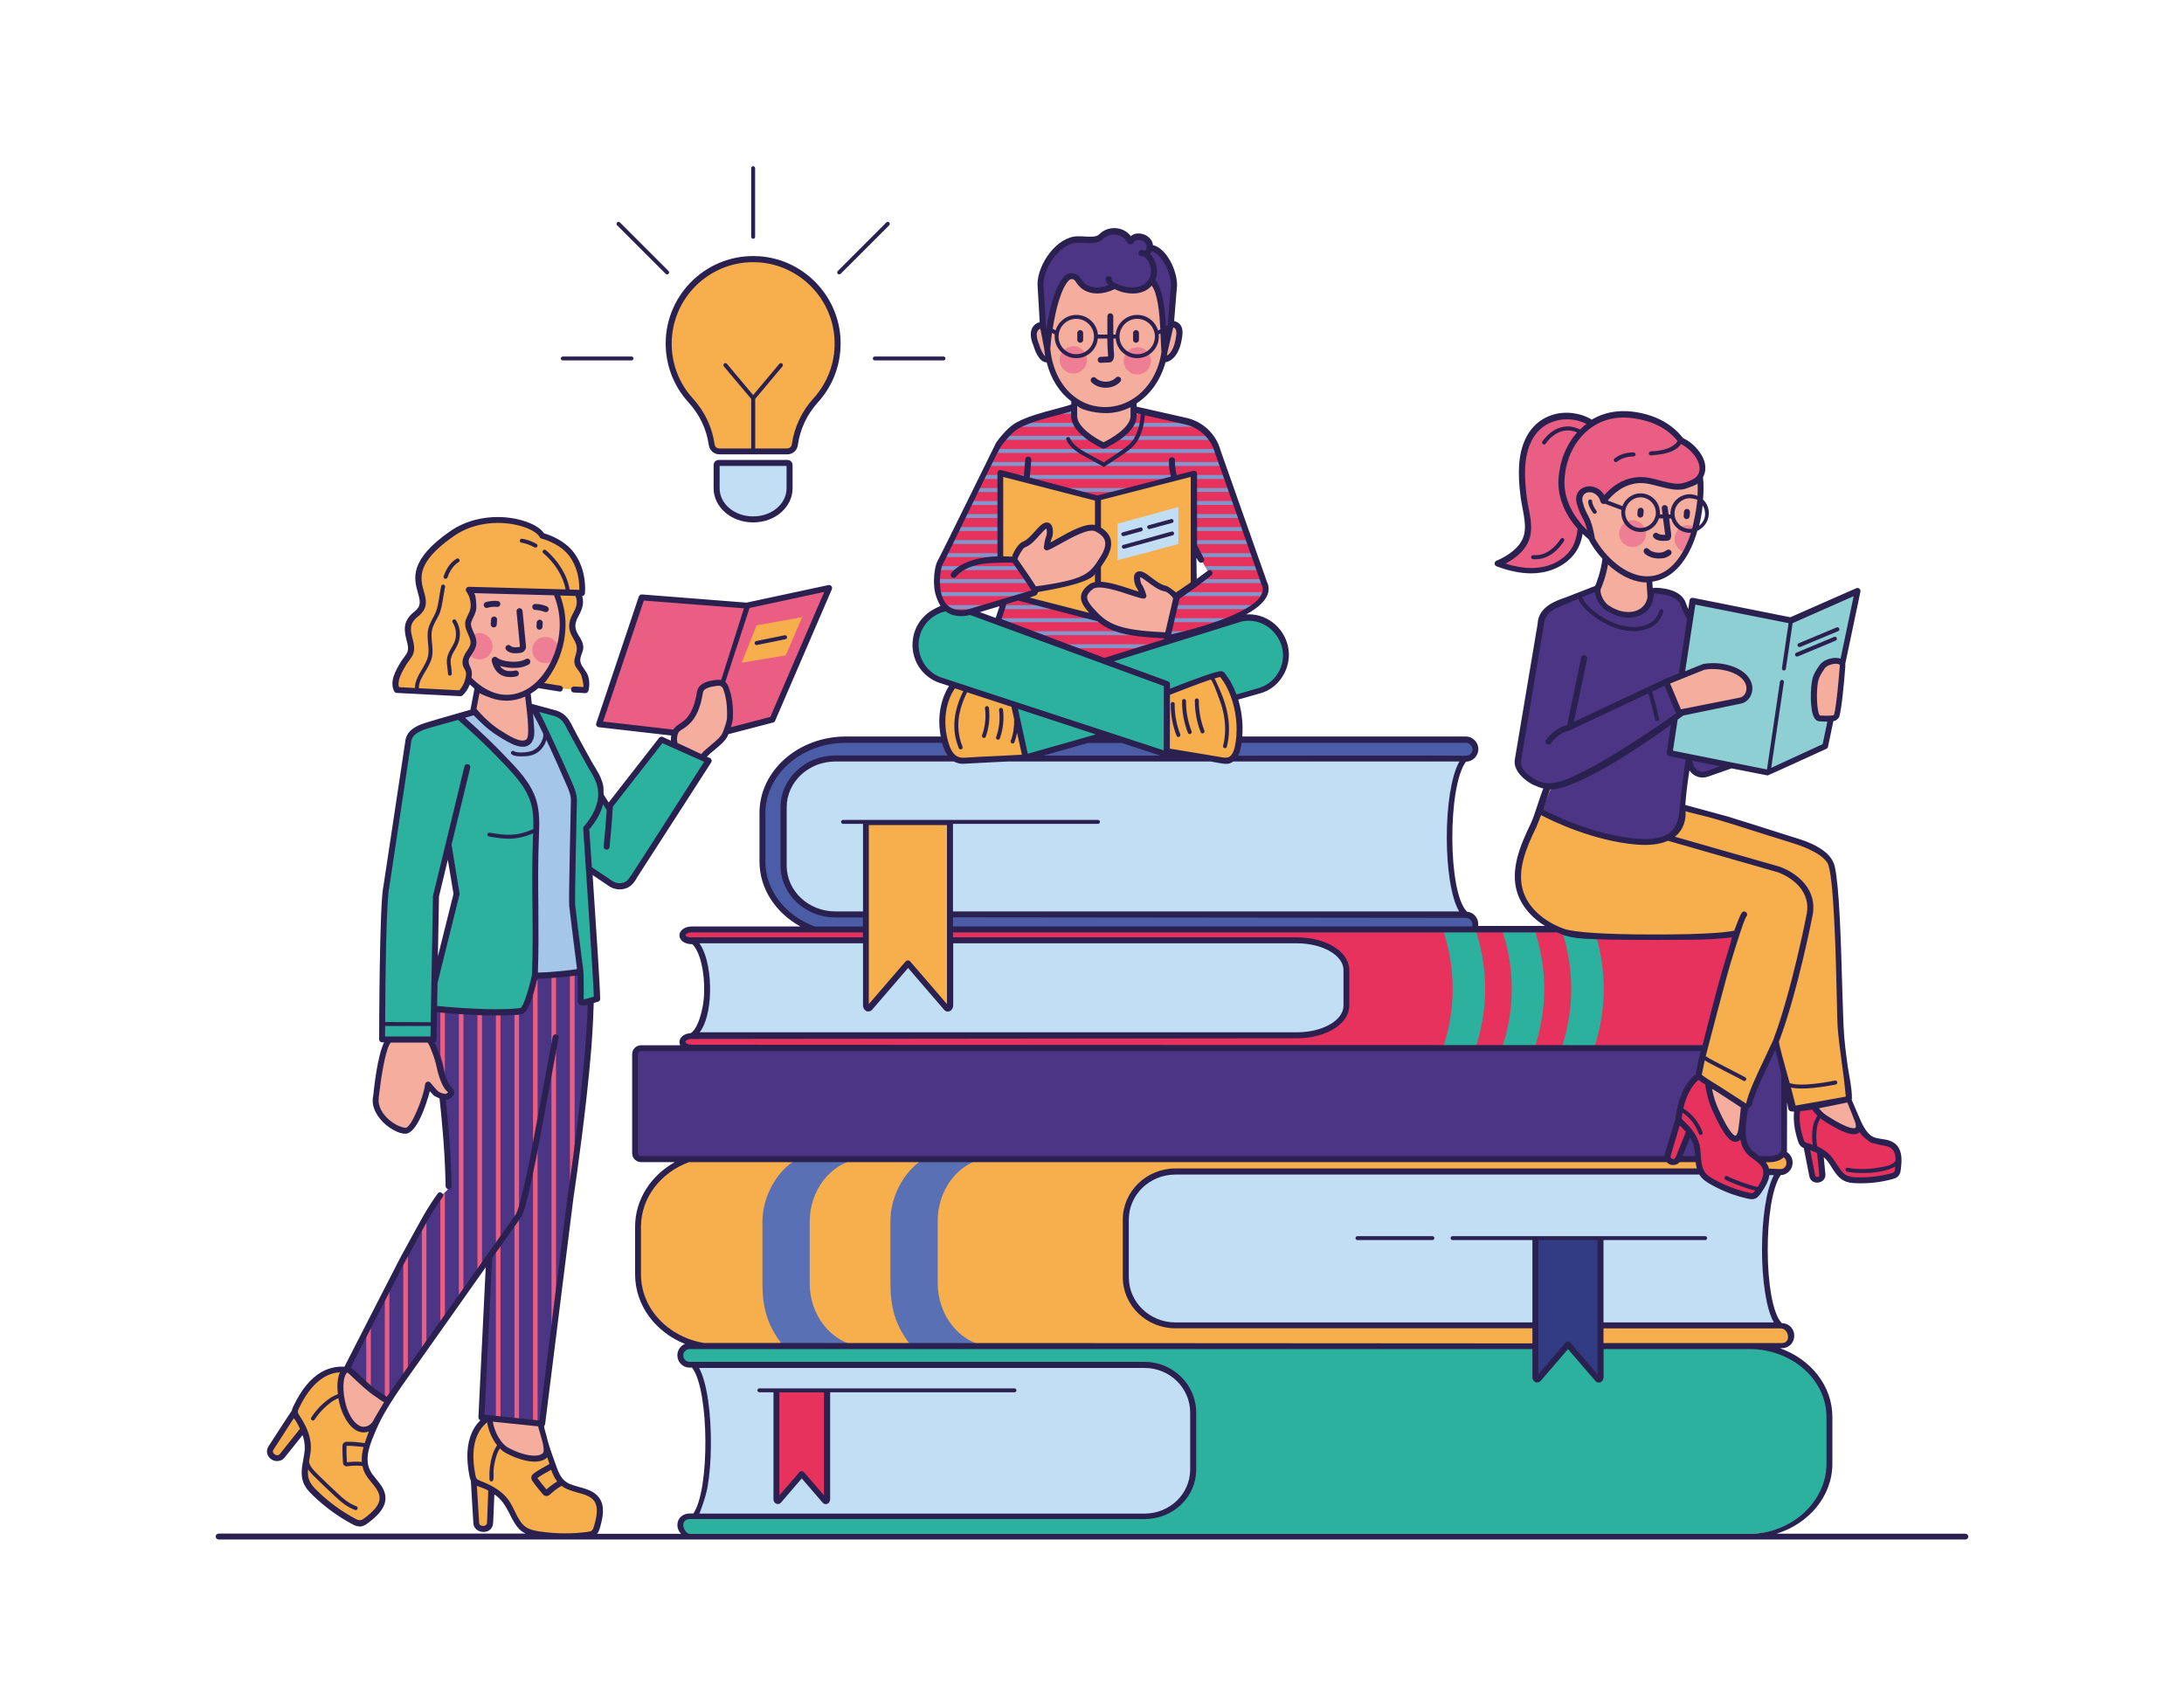 <?xml version="1.0" encoding="utf-8"?>
<!-- Generator: Adobe Illustrator 22.0.1, SVG Export Plug-In . SVG Version: 6.00 Build 0)  -->
<svg version="1.1" id="Слой_2" xmlns="http://www.w3.org/2000/svg" xmlns:xlink="http://www.w3.org/1999/xlink" x="0px" y="0px"
	 viewBox="0 0 2000 1562.2" style="enable-background:new 0 0 2000 1562.2;" xml:space="preserve">
<style type="text/css">
	.st0{fill:#4B3584;}
	.st1{fill:#E6325C;}
	.st2{fill:#F7AF4D;}
	.st3{fill:#C2DEF5;}
	.st4{fill:#2A2150;}
	.st5{fill:#2B2150;}
	.st6{fill:#2BB19E;}
	.st7{fill:#5970B4;}
	.st8{fill:#4A5DA6;}
	.st9{fill:#8396CC;}
	.st10{fill:#EA5E83;}
	.st11{fill:#F5AE9E;}
	.st12{fill:#A4C6E9;}
	.st13{fill:#EE7E94;}
	.st14{fill:#313C85;}
	.st15{fill:#8ECFD4;}
</style>
<g>
	<path class="st0" d="M1553.7,1049.3c1,3.9,1.1,8.1,1.5,12.3h-18.5c0.1-0.1,0.1-0.3,0.2-0.4l2-5.1l8-19.9
		C1550.1,1039.9,1552.5,1044.3,1553.7,1049.3z"/>
	<path class="st0" d="M1561.1,960c-2.4,8.9-4.5,17.7-5.7,25.7c-1.8,1.3-3.5,2.8-5.1,4.5c-7.5,8.2-10.9,19.7-12.9,30.8
		c-0.2,1.4-0.7,4.9-0.7,4.9l-9,30.2l-0.5,1.8c-0.4,1.2-0.3,2.7,0.4,3.8H586.9c-3,0-5.4-2.4-5.4-5.4v-90.8c0-3,2.4-5.4,5.4-5.4
		H1561.1z"/>
	<path class="st0" d="M1633.3,979l0.5,74.9c0,0.9-0.3,1.8-0.8,2.6c-1.8,3-6.9,5.2-12.8,5.2h-9.8c-2.3-1.8-4.9-3.5-7.1-5.6
		c-0.7-0.7-1.5-1.4-2.1-2.2c-8.4-10.2-4.6-26.6-3.2-41c0.4,0,0.9,0,1.3-0.1c1.1-0.4,2.3-1.3,2.6-2.4c2.5-11.9,12.5-31,21.5-50.1
		c2,0.3,3.8,0.8,5.3,1.4C1628.6,961.6,1633.3,976.5,1633.3,979z"/>
	<g>
		<path class="st1" d="M1610.2,1091.2c-1.1,1.6-2.3,3.2-3.9,3.9c-1.6,0.7-3.4,0.4-5,0c-11.8-2.6-23.1-6.9-33.6-12.9
			c-3.3-1.9-6.6-4-8.8-7.3c-4.7-7-3.1-17.1-5.2-25.6c-1.2-5-3.7-9.4-6.7-13.2l-8,19.9c-0.9,2.3-1.5,4.7-3.1,6.7
			c-1.2,1.5-3.5,1.9-5.3,1.3l-0.1,0c-1.4-0.5-2.8-1.7-3.1-3.2c-0.7-1.5,0-3.3,0.5-4.8l9-30.2c0,0,0.5-3.6,0.7-4.9
			c1.9-11.1,5.4-22.6,12.9-30.8c1.5-1.7,3.3-3.2,5.1-4.5c2.7,2,5.6,4.1,8.8,6.1c0.7,8.3,3.8,18.4,6.3,23.9
			c22.8,51.1,25.4,18.5,26.3-0.4c0,0-4.1,28.5,4.3,38.7c5.1,6.2,14.2,8.8,16.1,17.1C1618.9,1077.9,1614.4,1085.2,1610.2,1091.2z"/>
		<path class="st2" d="M746.9,366.7c-10.3,11.3-16.9,25.5-19.1,40.6c-0.5,3.4-3.4,6-6.9,6h-62.3c-3.5,0-6.4-2.6-6.9-6
			c-2.2-15.4-8.7-29-19.3-40.7c-12.5-13.7-20-32-20-52c0-44.6,37.7-80.3,82.9-77.1c38,2.7,68.8,33.4,71.6,71.5
			C768.4,331.2,760.6,351.7,746.9,366.7z"/>
		<path class="st3" d="M690,475.7h-0.7c-18.3,0-33.1-12.7-33.1-28.5v-21.3c0-1.1,0.9-2,2-2h62.9c1.1,0,2,0.9,2,2v21.3
			C723.1,463,708.3,475.7,690,475.7z"/>
		<path class="st4" d="M690,478.4h-0.7c-19.7,0-35.8-14-35.8-31.2v-21.3c0-2.6,2.1-4.7,4.7-4.7h62.9c2.6,0,4.7,2.1,4.7,4.7v21.3
			C725.8,464.4,709.8,478.4,690,478.4z M659,426.7v20.5c0,14.2,13.6,25.7,30.3,25.7h0.7c16.7,0,30.3-11.5,30.3-25.7v-20.5H659z"/>
		<path class="st5" d="M578.3,330.1h-62.9c-1,0-1.8-0.8-1.8-1.8c0-1,0.8-1.8,1.8-1.8h62.9c1,0,1.8,0.8,1.8,1.8
			C580.1,329.3,579.3,330.1,578.3,330.1z"/>
		<path class="st5" d="M864,330.1h-62.9c-1,0-1.8-0.8-1.8-1.8c0-1,0.8-1.8,1.8-1.8H864c1,0,1.8,0.8,1.8,1.8
			C865.9,329.3,865,330.1,864,330.1z"/>
		<path class="st5" d="M689.7,218.7c-1,0-1.8-0.8-1.8-1.8V154c0-1,0.8-1.8,1.8-1.8c1,0,1.8,0.8,1.8,1.8v62.9
			C691.5,217.9,690.7,218.7,689.7,218.7z"/>
		<path class="st5" d="M610.9,251.3c-0.5,0-0.9-0.2-1.3-0.5l-44.5-44.5c-0.7-0.7-0.7-1.9,0-2.6c0.7-0.7,1.9-0.7,2.6,0l44.5,44.5
			c0.7,0.7,0.7,1.9,0,2.6C611.8,251.1,611.4,251.3,610.9,251.3z"/>
		<path class="st5" d="M768.5,251.3c-0.5,0-0.9-0.2-1.3-0.5c-0.7-0.7-0.7-1.9,0-2.6l44.5-44.5c0.7-0.7,1.9-0.7,2.6,0
			c0.7,0.7,0.7,1.9,0,2.6l-44.5,44.5C769.4,251.1,769,251.3,768.5,251.3z"/>
	</g>
	<path class="st6" d="M1675.2,1297.8v42.8c0,36-32.9,64.1-73.4,64.1H631.4c-4.7,0-8.4-3.3-8.4-8v-0.2c0-4.7,3.8-8.5,8.4-8.5h4.8
		l-0.7,0.8v0.5h412.7c24.6,0,44.6-19.5,44.6-43.5v-52.2c0-24-20-43.5-44.6-43.5H784v-0.2H631.4c-4.7,0-8.4-3.8-8.4-8.4v-0.1
		c0-4.7,3.8-8.5,8.4-8.5h772.6v26.2c0,2,1.5,3.2,2.6,1.9l24.2-28.1h5.9l24.2,28.1c1.1,1.2,2.6,0.1,2.6-1.9v-26.2h138.2
		C1642.4,1232.7,1675.2,1261.9,1675.2,1297.8z"/>
	<path class="st3" d="M635.5,1388.8v0.5h412.7c24.6,0,44.6-19.5,44.6-43.5v-52.2c0-24-20-43.5-44.6-43.5H635.5v0.5
		C652.4,1270.9,653.2,1369.9,635.5,1388.8z"/>
	<path class="st2" d="M1638.8,1064.7c0,0.5,0,1-0.1,1.5c-0.7,4.8-4.9,7.3-9.4,7.3c0,0-11.8-0.6-11.8-0.6c0-0.7-0.1-1.3-0.3-2
		c-1-4.1-3.7-6.9-6.9-9.4h9.8c5.9,0,11-2.2,12.8-5.2c0.1-0.2,2.3,1.2,2.5,1.4C1637.6,1059.4,1638.8,1062,1638.8,1064.7z"/>
	<path class="st2" d="M1638.8,1223.5v0.2c0,4.8-3.7,9.2-8.4,9.2H786.7h-75.4H660c-40.5,0-73.4-29.8-73.4-66.6v-43.7
		c0-27.3,18.1-50.7,44-61h924.6c0.3,3.3,0.7,6.5,1.8,9.4c0.3,0.7,0.5,1.4,0.8,2h-481.5c-25.1,0-45.4,19.7-45.4,44.1v52.8
		c0,11.4,4.5,21.8,11.8,29.6c8.3,8.9,20.3,14.4,33.6,14.4l554,1.1C1635.1,1214.9,1638.8,1218.8,1638.8,1223.5z"/>
	<path class="st3" d="M1626.3,1072.9c-16.1,23.6-16.4,119.8,1.1,138.4v0.5h-163.8v-78h-59.6v78h-329.7c-12.3,0-23.4-4.8-31.6-12.4
		c-8.5-8-13.8-19.2-13.8-31.6V1115c0-24.3,20.4-44,45.4-44H1557c0.3,0.7,0.5,1.4,0.8,2c0.3,0.7,0.7,1.4,1.1,2
		c2.2,3.3,5.5,5.4,8.8,7.3c10.5,6,21.8,10.3,33.6,12.9c1.6,0.4,3.4,0.7,5,0c1.6-0.7,2.8-2.4,3.9-3.9c3.8-5.4,7.8-11.9,7.3-18.3
		c0-0.7-0.1-1.3-0.3-2h10.1C1627.4,1070.9,1626.6,1072.4,1626.3,1072.9z"/>
	<path class="st7" d="M786.7,1232.9l-69.1,0.1c-15.6-19.2-19.4-36.7-19.4-57.7v-56.5c0-21,11.4-45.4,31.5-57.2h55
		c-24.4,4.6-43.2,28.5-43.2,57.2v56.5C741.5,1204.9,761.3,1229.3,786.7,1232.9z"/>
	<path class="st7" d="M903.9,1232.9l-69.1,0.1c-15.6-19.3-19.4-36.8-19.4-58v-56.8c0-20.6,10.9-44.5,30.2-56.7h52.9
		c-22.8,6.1-39.8,29.2-39.8,56.7v56.8C858.7,1204.7,878.5,1229.3,903.9,1232.9z"/>
	<path class="st8" d="M1351.1,686.4v0.2c0,4.8-3.9,8.7-8.8,8.7h-1.2c0,0,0-0.1,0.1-0.1v-0.5H764.9c-26.1,0-47.3,20-47.3,44.6v53.5
		c0,24.6,21.2,44.6,47.3,44.6H793v18.8l-2.7,0h-15.6c-6.9,0-13.5-0.8-19.8-2.3c-32.6-7.7-56.6-33.8-56.6-64.9v-44.2
		c0-37.1,34.2-67.2,76.5-67.2h567.7C1347.2,677.6,1351.1,681.6,1351.1,686.4z"/>
	<path class="st8" d="M1351.1,846.7v0.2c0,4.8-3.9,8.7-8.8,8.7l-472.4,0.5v-18.7l472.4,0.5C1347.2,838,1351.1,841.9,1351.1,846.7z"
		/>
	<path class="st3" d="M1341.2,695.3c-17.8,21.2-18.6,122.3,0.1,141.7v0.5H869.9v-84.6h-77v84.6h-28.1c-26.1,0-47.3-20-47.3-44.6
		v-53.5c0-24.6,21.2-44.6,47.3-44.6h576.4v0.5C1341.2,695.2,1341.2,695.2,1341.2,695.3z"/>
	<path class="st1" d="M1589.3,854.9c-1.9,14-12.1,37.2-18.5,68.3c-2.3,11.2-6.3,24.1-9.6,36.8h0l-927.8-0.4c-4.7,0-8.4-2.4-8.4-5.3
		v-0.1c0-2.9,3.8-5.3,8.4-5.3H786v-0.6h401.4c25.1,0,45.4-12.2,45.4-27.2v-32.6c0-15.1-20.4-27.2-45.4-27.2H869.9v59.3
		c0,2.6-2,4.1-3.4,2.5l-35.1-40.7L796.4,923c-1.4,1.6-3.4,0.1-3.4-2.5v-59.3H634.4v0.3c0.2,0.1,0.4,0.3,0.6,0.5h-1.6
		c-4.7,0-8.4-2.4-8.4-5.3v-0.1c0-3,3.8-5.3,8.4-5.3h792.9c1.5,0.7,3.1,1.3,4.7,1.9c18.7,6.8,101,5.7,126.5,4.7
		C1565.5,857.5,1586.2,856.4,1589.3,854.9z"/>
	<path class="st3" d="M1232.8,888.4V921c0,15-20.4,27.2-45.4,27.2h-553v-0.3c18-11.8,17.2-73.7,0-86.5v-0.3H793v59.3
		c0,2.6,2,4.1,3.4,2.5l35.1-40.7l35.1,40.7c1.4,1.6,3.4,0.1,3.4-2.5v-59.3h317.5C1212.5,861.1,1232.8,873.3,1232.8,888.4z"/>
	<path class="st1" d="M1157.6,534c-0.4-1.2-0.9-2.4-1.3-3.6c0,0-40.6-115.3-42.1-119.2c-4.7-12.4-15.3-22.5-28.4-25.4l-29.7-6.7
		c-5.9-1.3-11.8-2.6-17.6-4c2.4,0.6-0.5,5-0.5,5.9c0,6.6-4.5,11.6-9.2,15.6c-5.6,4.7-11.6,8.6-18.2,11.5c-0.4,0.2-2.3-1.1-2.6-1.3
		c-4.2-2.2-8.3-4.7-12.1-7.6c-3.2-2.4-6.2-5.2-8.5-8.3c-0.8-1.2-1.6-2.3-2.2-3.6c-1.9-4.3-1.6-8.8-1.6-13.4c-1.5,0.5-3,1-4.4,1.5
		c-3.2,1.1-6.8,0.7-10,1.9c-8.3,3.3-17.3,4.8-25.7,7.9c-7.5,2.8-14.2,9.2-20.8,14c-4.4,3.2-7.5,7.2-10.2,11.9
		C907,420.7,862,515.9,861,518.5c-1,2.4-2.5,5.4-2.7,8c-0.3,5.2-0.5,10.7,0.8,15.8c1,4.5,5.9,12.6,9.6,15.5
		c12.8,10.1,52.7-7.7,52.7-7.7c-0.4,1.6-5.9,13.1-6.9,16c-0.4,0.9-0.7,1.8-1,2.7c-0.1,0.2-0.1,0.4-0.2,0.5l97.9,35.9
		c0,0,80-26.1,79.8-26.6C1119.7,571.1,1167.6,554.5,1157.6,534z M1093.2,535.4l0.7-32.9l9.5,15.9l2.2,3.6l1.9,3.2L1093.2,535.4z"/>
	<path class="st2" d="M939.1,693.8c-12.8,1-40.7,1.9-53.5,2.8c-2.7,0.2-5.6,0.4-8.4-0.5c-5.5-1.8-8.6-7.1-10.3-11.8
		c-6.9-18.7-4.9-42.7,6.6-57.2l55,18L939.1,693.8z"/>
	<path class="st5" d="M901,675.8c-0.2,0-0.4,0-0.6-0.1c-0.9-0.3-1.4-1.4-1.1-2.3c2.8-7.7,3.8-16,2.7-24.7c-0.1-1,0.6-1.9,1.6-2
		c1-0.1,1.9,0.6,2,1.6c1.1,9.2,0.1,18.1-2.9,26.4C902.4,675.4,901.7,675.8,901,675.8z"/>
	<path class="st5" d="M913.9,677.4c-0.2,0-0.4,0-0.6-0.1c-0.9-0.3-1.4-1.4-1.1-2.3c2.8-7.6,3.8-16.2,2.7-24.7c-0.1-1,0.6-1.9,1.6-2
		c1-0.1,1.9,0.6,2,1.6c1.1,9.1,0.1,18.2-2.9,26.4C915.3,677,914.6,677.4,913.9,677.4z"/>
	<g>
		<path class="st2" d="M1118.9,617.5c14,16.7,19.3,45.7,14.6,67c-1.1,5-3.4,10.5-8.3,11.9c-2.5,0.7-5.1,0.2-7.6-0.2
			c-11.8-2.3-37.5-6-49.3-8.3l0.4-53.4C1081.2,629.9,1116.9,615.2,1118.9,617.5z"/>
		<path class="st5" d="M1101.2,671.7c-0.7,0-1.4-0.4-1.7-1.2c-3.6-9.3-5.4-19.1-5.3-29.1c0-1,0.8-1.8,1.8-1.8c0,0,0,0,0,0
			c1,0,1.8,0.8,1.8,1.8c-0.1,9.4,1.7,19,5.1,27.7c0.4,0.9-0.1,2-1,2.4C1101.6,671.7,1101.4,671.7,1101.2,671.7z"/>
		<path class="st5" d="M1089.5,672.3c-0.7,0-1.4-0.4-1.7-1.2c-3.6-9.3-5.4-19.1-5.3-29.1c0-1,0.8-1.8,1.8-1.8c0,0,0,0,0,0
			c1,0,1.8,0.8,1.8,1.8c-0.1,9.4,1.7,19,5.1,27.7c0.4,0.9-0.1,2-1,2.4C1090,672.2,1089.7,672.3,1089.5,672.3z"/>
		<path class="st5" d="M1079.1,675c-0.7,0-1.4-0.4-1.7-1.2c-3.6-9.3-5.4-19.1-5.3-29.1c0-1,0.7-1.7,1.8-1.8c1,0,1.8,0.8,1.8,1.8
			c-0.1,9.4,1.7,19,5.1,27.7c0.4,0.9-0.1,2-1,2.4C1079.6,674.9,1079.3,675,1079.1,675z"/>
		<path class="st6" d="M1153.9,632.6l-23.4,6.7c-2.7-8.2-6.6-15.7-11.6-21.7c-2-2.4-37.7,12.3-50.3,17c1.2,16.9-1.2,37.1-0.4,53.3
			c0.1,0,0.3,3.1,0.3,3.1l-55.7-18.3l-73.7,21l-10.7-48.6l-66.9-21.9c-17.8-5.8-27.5-24.9-21.6-42.7l0.2-0.6
			c3.3-10.1,10.9-17.6,20.2-21.1c0.5-0.2,1.1-0.4,1.6-0.6c1.6-0.5,3.3-1,5-1.2c2.3,0.5,4.4,2.4,6.6,3.5c4.3,2.1,9.4,1,14.1-0.4
			l123.7,45.4c0,0,122.2-38.1,122.2-38.1c17-5.3,35.7,3.9,41.8,20.6c6.1,16.6-1.1,35.7-17.5,43.2
			C1156.6,631.6,1155.3,632.1,1153.9,632.6z"/>
		<path class="st9" d="M983,379h-21.5c5.6-1.2,11.2-2.4,16.8-3.6h4.6C982.8,376.6,982.9,377.8,983,379z"/>
		<path class="st9" d="M1058.4,379h-19.1c0-1.2-0.2-2.4-0.6-3.6h0.2C1045.4,376.6,1051.9,377.8,1058.4,379z"/>
		<path class="st9" d="M985.9,387.3c0.7,1.3,1.6,2.5,2.6,3.6h-61.2c1.4-1.1,2.9-2.1,4.5-3c0.4-0.2,0.8-0.4,1.2-0.6H985.9z"/>
		<path class="st9" d="M1098,390.9h-62.7c0.8-1.1,1.6-2.3,2.2-3.6h53.9C1093.7,388.3,1095.9,389.5,1098,390.9z"/>
		<path class="st9" d="M998.1,399.2c1.9,1.2,3.8,2.4,5.7,3.6h-87.6c0.9-1.2,1.8-2.5,2.7-3.6H998.1z"/>
		<path class="st9" d="M1110,402.9h-90c0.3-0.2,0.6-0.4,0.9-0.5c1.6-1,3.3-2,4.9-3.1h81.5C1108.3,400.4,1109.2,401.6,1110,402.9z"/>
		<path class="st9" d="M1116.5,414.8H908.9c0.6-1.2,1.3-2.4,2-3.6h203.9C1115.5,412.3,1116,413.5,1116.5,414.8z"/>
		<path class="st9" d="M1120.8,426.7H902.9c0.5-0.9,0.9-1.8,1.4-2.8c0.1-0.3,0.3-0.5,0.4-0.8h214.9
			C1120,424.3,1120.4,425.5,1120.8,426.7z"/>
		<path class="st9" d="M898.9,435h17.2v3.6h-18.9C897.8,437.4,898.3,436.2,898.9,435z"/>
		<polygon class="st9" points="1086.5,435 1072.4,438.6 936.9,438.6 922.7,435 		"/>
		<path class="st9" d="M1124,438.6h-30.8V435h29.9C1123.4,436.2,1123.7,437.4,1124,438.6z"/>
		<path class="st9" d="M893.1,447h22.9v3.6h-24.7C891.9,449.3,892.5,448.1,893.1,447z"/>
		<polygon class="st9" points="1039.9,447 1025.9,450.5 983.2,450.5 969.3,447 		"/>
		<path class="st9" d="M1127.1,450.5h-33.9V447h32.9c0.1,0.4,0.2,0.8,0.3,1.3C1126.7,449,1126.9,449.8,1127.1,450.5z"/>
		<path class="st9" d="M887.3,458.9h28.8v3.6h-30.6C886.1,461.2,886.7,460,887.3,458.9z"/>
		<path class="st9" d="M1130.6,462.4h-37.4v-3.6h36.3C1129.8,460.1,1130.2,461.3,1130.6,462.4z"/>
		<path class="st9" d="M881.5,470.8h34.6v3.6h-36.4C880.2,473.2,880.9,472,881.5,470.8z"/>
		<path class="st9" d="M1134.7,474.4h-41.5v-3.6h40.2C1133.8,472,1134.3,473.2,1134.7,474.4z"/>
		<path class="st9" d="M875.6,482.7h40.4v3.6h-42.2C874.4,485.1,875.1,483.9,875.6,482.7z"/>
		<path class="st9" d="M1139.4,486.3h-46.2v-3.6h44.7C1138.4,483.9,1138.9,485.1,1139.4,486.3z"/>
		<path class="st9" d="M869.8,494.6h46.3v3.6H868C868.6,497.1,869.2,495.8,869.8,494.6z"/>
		<path class="st9" d="M1144.8,498.3h-51.5v-3.6h49.8C1143.6,495.8,1144.1,497.1,1144.8,498.3z"/>
		<path class="st9" d="M864,506.6h52.1v3.6h-53.8C862.9,508.9,863.4,507.7,864,506.6z"/>
		<path class="st9" d="M1150.4,510.2h-48.7c-0.6-1.2-1.3-2.4-1.9-3.6h49C1149.3,507.7,1149.9,508.9,1150.4,510.2z"/>
		<path class="st9" d="M935.7,522.1h-76.7c-0.3,0-0.7-0.1-1-0.3c-0.5-0.3-0.8-0.8-0.8-1.5c0-1,0.8-1.8,1.8-1.8h74.1L935.7,522.1z"/>
		<path class="st9" d="M1152.4,522.2l-46.8-0.2l-2.2-3.6l47.9,0.2C1151.7,519.8,1152.1,521,1152.4,522.2z"/>
		<path class="st9" d="M944.5,534h-85.4c-0.3,0-0.6-0.1-0.8-0.2c-0.6-0.3-1-0.9-1-1.6c0-0.7,0.4-1.3,1-1.6c0.3-0.2,0.5-0.3,0.8-0.3
			h82.7L944.5,534z"/>
		<path class="st9" d="M1156.8,534h-62.1c1.5-1.3,3.1-2.5,4.7-3.6h57.3c0,0.3,0.1,0.5,0.1,0.8C1156.7,532.1,1156.8,533.1,1156.8,534
			z"/>
		<path class="st9" d="M947.7,542.3c-0.2,0.3-0.3,0.5-0.4,0.5c-1.5,0.4-5,1.9-8.2,3.1h-80c-0.3,0-0.7-0.1-0.9-0.3
			c-0.5-0.3-0.9-0.9-0.9-1.5c0-0.4,0.1-0.7,0.3-1v0c0.4-0.5,0.9-0.8,1.5-0.8H947.7z"/>
		<path class="st9" d="M1155.5,542.3c-0.2,0.7-0.4,1.4-0.7,2c-0.2,0.5-0.5,1.1-0.7,1.6h-77.9c-0.8-1.2-1.9-2.4-3.1-3.5
			c-0.1,0-0.1-0.1-0.2-0.1H1155.5z"/>
		<path class="st9" d="M906.6,554.2c-2,0.9-3.9,2-5.8,3.2c0.3,0.1,0.6,0.3,1,0.4h-35.9c-0.7-0.4-1.3-0.9-1.9-1.5
			c-0.7-0.6-1.3-1.3-1.9-2.1H906.6z"/>
		<path class="st9" d="M973,557.9h-55.6c0.3-1.2,0.5-2.4,0.7-3.6h40.7L973,557.9z"/>
		<path class="st9" d="M1147.9,554.2c-1.3,1.3-2.8,2.5-4.3,3.6h-68.2l0.7-3.6H1147.9z"/>
		<path class="st9" d="M1010.6,569.8h-94.9c-0.7-0.3-1.5-0.6-2.2-0.9c-0.4-0.2-0.9-0.4-1.4-0.5c0.3-0.7,0.6-1.4,0.8-2.2h93.1
			C1007.6,567.5,1009.1,568.7,1010.6,569.8z"/>
		<path class="st9" d="M1127.2,566.2c-2,0.8-4.1,1.5-6.1,2.2c-1.3,0.5-2.7,1-4.1,1.4h-43.7l0.7-3.6H1127.2z"/>
		<path class="st9" d="M1093,578.1c-3.4,1.2-6.9,2.4-10.5,3.6H944.3c-2.9-1.2-5.7-2.4-8.6-3.6H1093z"/>
		<path class="st9" d="M1051.6,590c0,0-9.4,2.5-12.4,3.6h-65.9c-2.9-1.2-5.7-2.4-8.6-3.6H1051.6z"/>
	</g>
	<path class="st10" d="M759.4,538.3l-52,120.6l-42.4,11c1.5-3.9,3.3-9.4,3.4-11.7c0.5-10-0.3-19.6-3.9-28.6
		c-1.7-4.4-5.7-5.2-10.3-4.1c-0.5,0.1-12.2,1.1-13.4,8.2c-4.3,26.8-15.1,29.2-20.4,33.8c-1,0.8-1.8,2.1-2.3,3.5l-69.5-7.9l39-116.1
		l96.6,7.5l0-0.1L759.4,538.3z"/>
	<path class="st2" d="M350.3,1372.2c-0.1,8.3-7.6,14.8-14.4,20c-1.8,1.4-3.7,2.8-5.8,3c-2.1,0.2-4.1-0.7-5.9-1.7
		c-13.1-7-25.2-15.8-35.7-26.1c-3.4-3.3-6.6-6.8-8.2-11.2c-3.4-9.4,1.5-20.1,1.6-30.3c0.1-6-1.5-11.7-4-17l-19.4,24.3
		c-1.9,2.4-5.6,2.9-8.4,1l-0.1,0c-2.7-1.9-3.6-5.4-1.9-8l20.8-32.2c0,0,1.6-3.8,2.3-5.2c5.6-11.7,13.2-23.2,24.5-29.8
		c6.2-3.7,13.9-5.3,20.8-4.4l-1.8,1.8c-5.2,8.1-2.8,25.3,0.6,34.6c1.9,5.3,4.3,9.4,6.8,12.3c4.4,5.1,10.8,7.4,17.4,4.8
		c1.1-0.4,2.2-1,3.3-1.6c-5.7,13.9-12.4,28.5-6.3,41.1C340.6,1356.3,350.5,1362.4,350.3,1372.2z"/>
	<path class="st11" d="M345.3,1300.2c-5.4,12.6-21.3,14.5-29.9-9.2c-3.4-9.4-5.8-26.5-0.6-34.6l3.9-4c-0.8,1.5,19.5,18.8,21,20
		c4.1,3.3,8.5,6.5,12.7,8.8c1,0.5,2,1.1,2.9,1.5c0,0-3,5.5-2.2,4.3C353.5,1286.3,345.3,1300.2,345.3,1300.2z"/>
	<path class="st2" d="M546.7,1397.9c-0.6,2.1-1.3,4.3-2.9,5.8c-1.6,1.4-3.7,1.8-5.8,2c-14.8,1.9-29.9,1.7-44.6-0.6
		c-4.6-0.7-9.4-1.7-13.3-4.3c-8.4-5.6-10.8-17.1-16.8-25.4c-3.5-4.9-8.2-8.6-13.4-11.5l-1.2,30.9c-0.1,3.1-2.9,5.6-6.2,5.6h-0.1
		c-3.4,0.1-6.1-2.3-6.3-5.4l-2.4-38.1c0,0-0.9-4-1.2-5.6c-2.4-12.7-3.2-26.4,2-38.2c3-6.8,7.7-12.2,14.1-15.4c-0.1,0.3,0.4-0.1,0,0
		c2.5,10.7,5.5,22.2,13.7,29.5c8.2,7.4,20.2,9.1,31.2,8c2.7-0.3,5.7-0.8,7.4-3c0.6-0.7,1-1.6,1.3-2.5c5,14.6,6.6,26.8,18.2,31.8
		c8.9,3.8,20.2,3.9,25.9,11.9C551.2,1380.2,549.1,1389.8,546.7,1397.9z"/>
	<path class="st11" d="M500,1331.6c-3.8,6.1-18,6.1-35.5-3.2c-8.7-4.6-15.1-18-16-27.6c1-0.6,1.9-1.1,2.9-1.6l43,4.5
		C495.7,1306.4,499,1328.6,500,1331.6z"/>
	<path class="st0" d="M541,916.5c-0.9,45.6-9.5,114.2-14.8,152.9v0.1c-1.7,12.2-3,21.4-3.7,25.9c-0.1,0.6-0.2,1.2-0.3,1.6
		c-0.1,0.7-0.2,1.1-0.2,1.4c0,0.1,0,0.2,0,0.3l-0.1,0.5l-12.8,102L505,1235v0.1l-8.6,68.8l-4.2-0.4l-4.1-0.4l-12.8-1.3l-4.2-0.4
		l-12.7-1.3l-4.2-0.4l-12.7-1.3l-0.6-0.1l7.2-146.8c-0.3,0.5-2.7,3.9-6.6,9.5c-1.2,1.8-2.7,3.9-4.3,6.2c-3.6,5.2-8,11.4-12.7,18.2
		c-0.4,0.6-0.8,1.2-1.3,1.8c-24.9,35.6-60.4,86.2-67.1,94.6c-0.2,0.2-0.3,0.4-0.5,0.6c-0.1,0.1-0.3,0.3-0.3,0.4c0,0-0.1,0-0.1,0.1
		c-1.6,0.7-12-7.4-15.5-10.3c-0.5-0.4-0.9-0.7-1.1-0.9c-1.1-0.9-2.1-1.8-3.2-2.8c-4.4-3.9-8.6-8.1-12.8-12.3
		c-0.1-0.1-0.5-0.4-0.9-0.8c0,0-0.1-0.1-0.1-0.1c-1.3-1.1-3.2-2.6-3-3.2c4.5-10.4,38.8-76.4,50.7-99.6c1.4-2.8,13.2-24.8,17-31.4
		c4.3-7.6,8.6-15.4,13.8-22.4c1.3-1.7,5-5,7.3-7.1c0,0,0,0,0,0c0.9-0.8,1.6-1.5,1.9-1.8c2.3-2.8,1.5-4.6,1.5-4.6
		c-0.6-27.2-2.3-54.6-5.9-81.6c2.1,0.5,4.2,0.8,4.8,0.4c4.2-2.6,4.3-4.2,1.5-6.7c-5-4.6-8.1-17.5-8.6-20.2c-0.4-2-1.8-7.1-3.5-12
		c0,0,0,0,0-0.1c-1-6.1-1.8-11.3-2.2-14.8c-1.2-8.4-1.6-16.8-1.6-25.3v-1.5c0.6,0.1,1.3,0.1,2,0.2c14.4,1.5,54.1,5.1,79.4,2.3
		c6.2-0.7,13-32.7,13-32.7c19,0,42-3.4,42-3.4s0.4,22.1,0,26.7C531.5,918.9,536.7,917.7,541,916.5z"/>
	<path class="st11" d="M357,952c-8,5.9-12.5,52-12.5,52c-3.5,13.9,12.7,29.7,26.3,31.6c9.3,1,20.4-34.6,21.3-42.3c0,0,5,6.3,7.5,8.4
		c1.9,1.6,8.8,3.4,10.2,2.5c4.2-2.6,4.3-4.2,1.5-6.7c-5-4.6-8.1-17.5-8.6-20.3c-0.8-3.9-5.6-20.3-8.8-23.3L357,952z"/>
	<path class="st6" d="M488.4,733c-4-12.6-13-22.9-22-32.6c-14.3-15.2-29.3-29.8-45.1-43.5l-27,6.5c-0.6,0.1-1.1,0.3-1.7,0.5
		c-9.3,2.6-16.9,6.4-18.5,13.7l-20.2,134.2c-3.8,15-3.9,140.2-3.9,140.2h47l0.5-28.1c14.4,1.5,54.1,5.1,79.4,2.3
		c6.2-0.7,13-32.7,13-32.7c1.8-41.9-0.7-84.7,1.1-127C491.3,755.2,491.8,743.7,488.4,733z M397.8,899.8l1.4-79.2l11.4-47l7.4,45.1
		L397.8,899.8z"/>
	<path class="st6" d="M649,696.7l-67.6,104.9c-2.9,9.3-14,13.2-22.1,7.7L539.5,796c2.9,42.4,7.2,107.4,7.3,118.8
		c-1.7,0.3-15.3,5.4-15.1,1.9c0.4-4.6,0-26.7,0-26.7s-6.9-53.9-7.6-61.1c-1.3-13.4,1.5-90.2,1.6-95.7c0.1-5.2-2-10.1-4-14.9
		c-8.8-20.5-18.1-40.8-27.8-60.9c-1.2-2.4-2.4-4.9-4.7-6.5c-1.3-1-2.9-1.4-4.5-1.7c-0.1-0.9-0.2-1.8-0.3-2.6l24.3,6.7
		c11.8,3.8,26.8,39.4,32,47.8c4.3,7,10.5,16.1,9.8,28.2l6.6,10.5l48.6-62.3L649,696.7z"/>
	<g>
		<path class="st11" d="M515.1,576.8c-0.6,8.8-2.5,17.8-6.1,25.8c-4,9.8-9.7,18.3-16.7,24.6c-2.9,2.6-5.8,4.8-9.1,6.6
			c0.9,9.1,1.7,18.3,2.7,27.4c0.5,4.4,1.3,9.6,0,14c-3.6,12.2-21.4,0.8-27.4-2.8c-14.8-8.9-25.1-22.3-25.1-22.3
			c0-5.3,2-11.5,3.9-20.6c-3-2.3-5.9-4.9-8.6-7.7c-1-1.2,0.5-4,0.4-5.4c-0.1-2.4-1.5-4.4-2.5-6.5c-1.6-3.4-0.1-7.3,1.9-10.5
			c1.9-3.2,4.4-6.3,4.8-10c0.7-7.1-6.7-13.8-4.5-20.6c0.5-1.6,1.5-3,2.3-4.5c4.3-7.7,1.7-18.7-2.2-23.9l80,2.2
			C513.7,553,516,564.9,515.1,576.8z"/>
		<path class="st12" d="M489.8,893.4c1.8-41.9-0.7-84.7,1.1-127c0.5-11.2,0.9-22.7-2.5-33.4c-4-12.6-13-22.9-22-32.6
			c-14.3-15.2-29.3-29.8-45.1-43.5c4.2-2.5,8.6-4.3,13.2-5.7c2.9,3.5,12,13.8,24.1,21.1c6,3.6,23.8,15,27.4,2.9
			c1.3-4.4,0.5-9.5,0-14c-0.5-3.9-0.9-8-1.2-11.9c1.6,0.3,3.2,0.8,4.5,1.7c2.2,1.5,3.5,4.1,4.7,6.5c9.7,20.1,19,40.4,27.8,60.9
			c2,4.8,4.1,9.7,4,14.9c-0.1,5.5-2.9,82.3-1.6,95.7c0.7,7.2,7.6,61.1,7.6,61.1S508.8,893.4,489.8,893.4z"/>
		<path class="st2" d="M536.3,632l-10.6-0.6l0-0.1c-4.2-0.3-8.5-0.5-12.8-0.7c-6.7-0.4-14.4-0.4-20.6-3.4c7-6.3,12.7-14.8,16.7-24.6
			c4.9-12,7.3-27.2,5.6-40.2c-0.9-6.9-2.8-13.6-5.6-20l-1.6,0c0,0-78.3-2.2-78.4-2.2c1.9,0.1,3.8,8.9,4,10.3
			c1.2,7.6-2.1,11.5-4.2,18.2c-2.2,6.8,5.2,13.5,4.5,20.6c-0.7,6.9-10.2,13.2-6.7,20.5c4.2,8.8,2,18.4-5.2,25.1l-58.3-3
			c-4.2-8.3,2.5-18.3,7.2-26.3c1.6-2.7,4.2-5,5.2-8c3.6-10.2-10.4-22.9,5.2-35.2c21.7-16.9-25.9-33,33-73.8
			c32.2-22.3,76.2-10.2,82.5,2.1c0,0,14.4,3.5,23.8,13.3c9.9,10.2,13.5,25.1,12.8,39l-4-0.1c1.6,3.2,2.6,6.7,2.2,10.2
			c-0.9,7.6-8.3,13.8-7.4,21.4c0.7,6.6,7.5,11.5,7.7,18.1c0.1,5-3.8,9.9-2.3,14.8c0.7,2.3,2.4,4.1,3.8,6
			C536.8,618.8,538.1,625.8,536.3,632z"/>
		<path class="st5" d="M452.2,574.6c-0.1,0-0.1,0-0.2,0c-1.5-0.1-2.7-1.4-2.6-2.9l0.3-4.5c0.1-1.5,1.3-2.6,2.9-2.6
			c1.5,0.1,2.7,1.4,2.6,2.9l-0.3,4.5C454.9,573.5,453.7,574.6,452.2,574.6z"/>
		<path class="st5" d="M494.1,576.7c-0.1,0-0.1,0-0.2,0c-1.5-0.1-2.7-1.4-2.6-2.9l0.2-3.7c0.1-1.5,1.3-2.6,2.9-2.6
			c1.5,0.1,2.7,1.4,2.6,2.9l-0.2,3.7C496.7,575.5,495.5,576.7,494.1,576.7z"/>
		<path class="st5" d="M472.1,598.3c-2.9,0-6.2-0.6-8.5-3c-1-1.1-1-2.8,0.1-3.9c1.1-1,2.8-1,3.9,0.1c1.7,1.8,6,1.3,8.3,1
			c0-0.1,0.2-0.7,0.2-0.9L473,560c-0.1-1.5,1-2.8,2.5-3c1.5-0.2,2.8,1,3,2.5l3.1,31.4c0.3,1.6,0,3.2-0.9,4.5
			c-0.9,1.4-2.4,2.3-4.1,2.5C475.3,598.1,473.8,598.3,472.1,598.3z"/>
		<path class="st5" d="M484.3,608.5c-2,1.2-4.6,2.1-7.4,2.7c-2,0.4-4.2,0.5-6.5,0.5c-4.3,0-8.8-0.7-12.5-1.9c2.7,4.4,7.2,5.7,14,4.3
			c1.5-0.3,2.9,0.7,3.2,2.1c0.3,1.5-0.6,2.9-2.1,3.3c-2,0.4-4,0.6-5.8,0.6c-8.6,0-14.3-4.8-16.8-14.1c-0.1-0.5-0.5-2,0.5-3.3
			c0.5-0.7,1.6-1.2,2.5-1.2c0.8,0,1.5,0.4,2,1l0.2,0.1c0.5,0.3,0.8,0.5,1.2,0.7c4.3,2.4,13,3.4,19,2.3c2.2-0.4,4.2-1.1,5.7-2
			c1.3-0.8,3-0.4,3.8,0.9C486,606.1,485.6,607.7,484.3,608.5z"/>
		<path class="st13" d="M487.4,594.6c-0.4,6.6,4.7,12.4,11.4,12.7c4.2,0.2,7.9-1.7,10.3-4.7c0,0,0,0,0,0c0.9-2.2,1.7-4.4,2.4-6.7
			c0.3-6.6-4.7-12.2-11.4-12.6C493.5,582.9,487.8,588,487.4,594.6z"/>
		<path class="st13" d="M451.1,592.5c-0.4,6.7-6.1,11.8-12.8,11.4c-3.9-0.2-7.2-2.3-9.3-5.3c1.9-3.1,4.1-6.1,4.4-9.4
			c0.3-2.4-0.5-4.9-1.5-7.2c2.2-1.5,4.8-2.4,7.7-2.2C446.4,580.2,451.4,585.9,451.1,592.5z"/>
		<path class="st5" d="M499.8,560.6c-0.4,0-0.7-0.1-1.1-0.2c-2.7-1.1-5.7-1.7-8.6-1.8c-1.5,0-2.7-1.3-2.7-2.8c0-1.5,1.1-2.7,2.8-2.7
			c3.6,0,7.3,0.8,10.6,2.2c1.4,0.6,2.1,2.2,1.5,3.6C501.9,560,500.9,560.6,499.8,560.6z"/>
		<path class="st5" d="M445.7,556.8c-1.2,0-2.3-0.8-2.6-2c-0.4-1.5,0.4-3,1.9-3.4c3.5-1,7.2-1.4,10.8-1c1.5,0.2,2.6,1.5,2.4,3
			c-0.2,1.5-1.5,2.6-3,2.4c-2.9-0.3-5.9,0-8.7,0.8C446.3,556.8,446,556.8,445.7,556.8z"/>
		<path class="st5" d="M490.3,501.5c-0.3,0-0.6-0.1-0.9-0.2c-4-2.3-8.1-3.7-11.9-4.3c-1-0.1-1.7-1.1-1.5-2.1c0.2-1,1.1-1.7,2.1-1.5
			c4.3,0.6,8.7,2.2,13.2,4.7c0.9,0.5,1.2,1.6,0.7,2.5C491.6,501.1,491,501.5,490.3,501.5z"/>
		<path class="st5" d="M408,530.1c-0.2,0-0.4,0-0.6-0.1c-1-0.3-1.5-1.4-1.1-2.3c2.6-7.6,6.5-12.8,11.8-16c0.9-0.5,2-0.3,2.5,0.6
			c0.5,0.9,0.3,2-0.6,2.5c-4.5,2.8-7.9,7.4-10.2,14.1C409.5,529.6,408.8,530.1,408,530.1z"/>
		<path class="st5" d="M412,618.8c-1,0-1.8-0.8-1.8-1.8c0-1.7-0.3-3.5-0.5-5.3c-0.4-2.9-0.8-6-0.3-9.1c0.6-3.5,2.4-6.4,4-9.3
			c1-1.7,2-3.4,2.7-5.1c2.4-5.9,1.8-12.8-1.6-18.2c-0.5-0.9-0.3-2,0.6-2.5c0.9-0.5,2-0.3,2.5,0.6c4,6.4,4.7,14.6,1.8,21.5
			c-0.8,2-1.9,3.8-2.9,5.6c-1.6,2.7-3.1,5.3-3.6,8.1c-0.5,2.5-0.1,5.2,0.3,7.9c0.3,1.9,0.5,3.8,0.5,5.8
			C413.8,618,413,618.8,412,618.8C412,618.8,412,618.8,412,618.8z"/>
	</g>
	<g>
		<g>
			<path class="st10" d="M322.6,1253.3v3.3c-0.6-0.7-1-1-1-1C321.9,1254.8,322.3,1254.1,322.6,1253.3z"/>
			<path class="st10" d="M339.6,1215.1v57.4c-1.5-1.2-2.9-2.4-4.2-3.6v-44.5C336.8,1221.2,338.2,1218.1,339.6,1215.1z"/>
			<path class="st10" d="M356.6,1179v101.9c-0.8,1.2-1.3,1.8-1.3,1.8c-1-0.4-2-0.9-2.9-1.5v-93.5
				C353.8,1184.7,355.2,1181.8,356.6,1179z"/>
			<path class="st10" d="M373.5,1145.4V1257c-1.5,2.1-2.9,4.1-4.2,6v-109.5C370.7,1150.7,372.2,1148,373.5,1145.4z"/>
			<path class="st10" d="M390.5,1115.1V1233c-1.4,2-2.8,4-4.2,6v-116.7C387.7,1119.7,389.1,1117.3,390.5,1115.1z"/>
			<path class="st10" d="M407.4,926.2v57.1c-0.9-7-4.2-17.3-4.2-17.3v-40.3C404.6,925.9,406,926,407.4,926.2z"/>
			<path class="st10" d="M403.2,1099.5c1.7-2.3,3.1-6.3,4.2-7.6v117.4c-1.4,1.9-2.8,3.8-4.2,5.8V1099.5z"/>
			<path class="st10" d="M424.4,927.7v257.5c-1.4,2-2.8,4-4.2,6V927.4C421.6,927.5,423,927.6,424.4,927.7z"/>
			<path class="st10" d="M441.4,928.6v232.7c-1.4,1.9-2.8,3.9-4.2,6V928.4C438.5,928.5,439.9,928.6,441.4,928.6z"/>
			<polygon class="st10" points="440.8,1298.2 441.4,1286.9 441.4,1298.2 			"/>
			<path class="st10" d="M458.3,929.2V1300l-4.2-0.4V929.1C455.5,929.1,456.9,929.1,458.3,929.2z"/>
			<path class="st10" d="M475.3,929.2v372.5l-4.2-0.4V929.4C472.5,929.4,473.9,929.4,475.3,929.2z"/>
			<path class="st10" d="M492.3,897.9v404.8c0,0.3,0,0.6-0.1,0.8l-4.1-0.4c0-0.1,0-0.2,0-0.4V909.1c1-3.7,2-7.4,3-11.1
				C491.4,898,491.9,897.9,492.3,897.9z"/>
			<path class="st10" d="M509.2,893.9v307.2l-4.2,34V894.3C506.4,894.1,507.8,894,509.2,893.9z"/>
			<path class="st10" d="M526.2,892.2v177.2c-2.4,17.7-4.2,29-4.2,29l-0.1,0.7V892.6C523.4,892.5,524.8,892.3,526.2,892.2z"/>
		</g>
	</g>
	<path class="st2" d="M866.6,923l-35.1-40.8L796.4,923c-1.4,1.6-3.4,0.1-3.4-2.5V752.8h77v167.7C870,923.1,867.9,924.6,866.6,923z"
		/>
	<path class="st14" d="M1463,1262.8l-27.2-31.6l-27.2,31.6c-1.1,1.2-2.6,0.1-2.6-1.9l0.9-126.4h58.7v126.4
		C1465.6,1262.9,1464.1,1264.1,1463,1262.8z"/>
	<path class="st1" d="M755.3,1375.8l-21.1-24.6l-21.1,24.6c-0.8,1-2,0.1-2-1.5v-101h46.4v101
		C757.3,1375.9,756.1,1376.8,755.3,1375.8z"/>
	<path class="st5" d="M928.9,1271.5H695.4c-1,0-1.8,0.8-1.8,1.8s0.8,1.8,1.8,1.8h12.9v97.8c0,1.1,0.3,2.1,0.9,2.9
		c1.5,2,4.4,2.2,6,0.3l19-22.1l19.1,22.1c0.8,0.9,1.8,1.4,2.9,1.4c2.3,0,4-2,4-4.6v-97.8h168.8c1,0,1.8-0.8,1.8-1.8
		S929.9,1271.5,928.9,1271.5z M754.6,1369.5l-18.4-21.3c-1-1.2-3.1-1.2-4.1,0l-18.4,21.3v-94.3h40.9V1369.5z"/>
	<polygon class="st2" points="679.2,606.9 692.9,572.7 734.6,565.2 719.5,600.2 	"/>
	<path class="st5" d="M692.9,590.8c-0.9,0-1.6-0.6-1.8-1.5c-0.2-1,0.4-2,1.4-2.2l26-5.3c1-0.2,2,0.4,2.2,1.4c0.2,1-0.4,2-1.4,2.2
		l-26,5.3C693.2,590.8,693,590.8,692.9,590.8z"/>
	<path class="st2" d="M1093.2,433.3v102.1c-3.1,1.1-13.4,11-14.9,10.5c-1.9-0.7-8.7-6.4-10.9-6.7c-3.7-0.6-7.3-2.8-10.6-5.2
		c-1.7-1.2-3.3-2.5-4.9-3.6c-4.1-3.1-7.5-5.5-9.7-3.9c-1.9,1.3-0.7,5.8-0.2,7.6c0.9,2.9,4,8.8,5.1,11.6l-11.6-3.3
		c-12.3-4.1-29.7-9.9-36.4-4.8c-2.7,2.1-5.7,4.8-6.3,8.4c-0.4,2.6,0.5,5.3,2.6,8.3c2.9,4.3,6.7,8.4,10.6,11.8l-0.3,0.1l-0.1,0
		l-0.1,0l-32.4-8.3l-14.1-3.6l-25-6.4c1.1-0.3,3.1-1,5.3-1.9c3.1-1.2,6.7-2.7,8.2-3.1c0.1,0,0.2-0.2,0.4-0.5c0.2-0.5,0.5-1.5,1-2.6
		c14.1-1.9,29.2-3.4,42.3-9.3c5.8-2.6,10.7-6.7,14.4-11.9c2.7-3.8,5.5-7.7,7.3-11.9c1.4-3,2.1-5.8,2.2-8.3c0.1-5.1-2.8-9.2-6.9-11.9
		c-1.1-0.8-2.4-1.5-3.8-2.2c-3.8-1.9-9.8-0.5-16.3,2.2c-5.5,2.3-11.3,5.5-16.4,8.3c-2.3,1.3-4.5,2.6-6.5,3.6c-2.7,1.5-5,2.6-6.4,3
		c0.4-0.1,1.1-6.2,1.2-6.7c0.7-2.9,1.9-5.2,1.6-8.3c-0.2-4-2.2-6.5-6-3.6c-1.1,0.9-2.4,2.2-3.7,3.6c-2.4,2.6-5,5.7-7.9,8.3
		c-1.9,1.7-4.1,3.3-6.5,4.2c-1.9,0.7-4.5,4.2-6.3,7.7c-0.9,1.6-1.7,3.4-2.1,5.2l-13,0.6v-79l6.7,1.7l14.1,3.6l32.4,8.3l14,3.6
		l21.3,5.5l21.4-5.5l14-3.6l32.5-8.3l14.1-3.6L1093.2,433.3z"/>
	<path class="st11" d="M1077.2,548.2c-0.9-3.4-6.5-8.4-9.8-9c-10.5-1.8-20.5-16-25.2-12.7c-1.5,1.1-1.2,7.3,1.4,11
		c1.6,2.2,3.4,8.2,3.4,8.2c-7.4-0.6-38.5-15.4-48-8.1c-10.8,8.3-6.9,14.4,3.9,25.6c12.9,13.6,28.7,17.4,68.1,19L1077.2,548.2z"/>
	<path class="st11" d="M948.7,539.8c46.5-6.4,50.8-12,61-27.8c8.4-13.1,6.7-21.9-5.5-27.9c-10.7-5.3-38.4,15.2-45.5,17.2
		c0,0,0.7-6.2,1.8-8.7c1.9-4.1,1-10.3-0.7-11.1c-5.2-2.3-12.4,13.6-22.3,17.3c-3.2,1.2-8.3,10.4-8.5,14.1L948.7,539.8z"/>
	<path class="st11" d="M954.5,297.9l4.5,31.8c-6.2,0.9-10.2-13.6-10.2-13.6C943.6,303.8,948.6,298.3,954.5,297.9z"/>
	<path class="st11" d="M1078.8,313.3c0,0.1-2.7,16-14,16.3c-4.6,15.3-14.4,28.5-26.8,36.5V381c0,15-27.5,27.2-27.5,27.2
		S983.7,396,983.7,381v-15.8c-13.5-10.7-21.6-29.7-24-52c0,0,0,0,0-0.1c1.8-17.2,6.9-47.9,17.2-58.3c3-3,7.8-2.4,10.1,1.1
		c1.8,2.9,4.3,5.5,5.5,6.4c6.2,4.4,16,5.6,28.3-0.7c8.8,5.1,26,7.7,33.5-4.2c11.9,8.4,10.6,48.9,12.2,65l5.6-24l0.1-1.6
		c1.1-0.1,2.2,0,3.1,0.4C1081.2,299.2,1080.5,305.3,1078.8,313.3z"/>
	<path class="st5" d="M989.2,313.9c-1.5,0-2.7-1.2-2.7-2.7V305c0-1.5,1.2-2.7,2.7-2.7c1.5,0,2.7,1.2,2.7,2.7v6.1
		C992,312.7,990.8,313.9,989.2,313.9z"/>
	<path class="st5" d="M1040.3,313.9c-1.5,0-2.7-1.2-2.7-2.7V305c0-1.5,1.2-2.7,2.7-2.7c1.5,0,2.7,1.2,2.7,2.7v6.1
		C1043,312.7,1041.8,313.9,1040.3,313.9z"/>
	<path class="st13" d="M1029,330.5c0,6.9,5.6,12.5,12.5,12.5c6.9,0,12.5-5.6,12.5-12.5c0-6.9-5.6-12.5-12.5-12.5
		C1034.5,318,1029,323.6,1029,330.5z"/>
	<path class="st13" d="M970.4,329.6c0,6.9,5.6,12.5,12.5,12.5c6.9,0,12.5-5.6,12.5-12.5c0-6.9-5.6-12.5-12.5-12.5
		C976,317.2,970.4,322.7,970.4,329.6z"/>
	<path class="st0" d="M1075.1,261.6l-3,36.8l-5.6,24c-1.5-16.1-0.3-56.6-12.2-65c-7.5,11.9-24.7,9.3-33.5,4.2
		c-12.3,6.2-22.1,5-28.3,0.7c-1.2-0.9-3.7-3.5-5.5-6.4c-2.3-3.6-7.1-4.1-10.1-1.1c-11.8,11.9-16.8,50.4-17.8,64.8l-4-20.9l-2.2-38
		c0-16.7,16.4-41.1,34.1-41.1h2.2c6.4,0,15.1,1.8,19.5-2.8c2.8-2.9,7-4.8,11.7-4.8c6.5,0,12.1,3.7,14.4,8.8c0.4-0.1,0.9,0.2,1.1-0.1
		c7.2-8.8,19.7,2.6,17.9,6.5C1061.6,225.1,1075.1,247.4,1075.1,261.6z"/>
	<path class="st5" d="M1012.5,355.1c-4.9,0-9.7-1.8-12.9-5c-1.1-1.1-1.1-2.8,0-3.9c1.1-1.1,2.8-1.1,3.9,0c2.2,2.2,5.7,3.4,9.3,3.4
		c3.6-0.1,6.8-1.4,9.1-3.8c1-1.1,2.8-1.1,3.9-0.1c1.1,1,1.1,2.8,0.1,3.9c-3.3,3.5-7.9,5.4-13,5.5
		C1012.8,355.1,1012.7,355.1,1012.5,355.1z"/>
	<path class="st5" d="M1311.7,1135.7h-68.6c-1,0-1.8-0.8-1.8-1.8c0-1,0.8-1.8,1.8-1.8h68.6c1,0,1.8,0.8,1.8,1.8
		C1313.5,1134.9,1312.7,1135.7,1311.7,1135.7z"/>
	<path class="st6" d="M1351.1,959.9h-29.8l0.2-0.5c11.6-34.7,11.7-72.2,0.2-107l-0.4-1.3h29.8l0.4,1.3c11.4,34.7,11.4,72.3-0.2,107
		L1351.1,959.9z"/>
	<path class="st6" d="M1405.2,959.9h-29.8l0.2-0.5c11.6-34.7,11.7-72.2,0.2-107l-0.4-1.3h29.8l0.4,1.3c11.4,34.7,11.4,72.3-0.2,107
		L1405.2,959.9z"/>
	<path class="st6" d="M1459.7,959.9h-29.8l0.2-0.5c11.6-34.7,11.7-72.2,0.2-107l-0.4-1.3h29.8l0.4,1.3c11.4,34.7,11.4,72.3-0.2,107
		L1459.7,959.9z"/>
	<g>
		<path class="st1" d="M1738.1,1070.3c-0.2,1.8-0.5,3.6-1.5,4.8c-1,1.2-2.6,1.8-4.1,2.1c-10.7,2.9-21.7,4.2-32.8,3.8
			c-3.5-0.1-7.1-0.4-10.3-2.2c-6.8-3.7-9.8-12.5-15.1-18.5c-2.2-2.5-4.9-4.5-7.7-6.1c0,0,2.2,21.3,2.2,21.3c0.6,5.7-8.1,6.9-9.2,1.4
			c0,0-5.3-27.1-5.3-27.4c-1.3-0.4-2.7-0.9-3.6-1.9c-0.8-0.9-1.2-2.1-1.6-3.3c-3.1-9.4-5-19.8-2.9-29.3c4.6-0.3,9.6-1,14.5-1.8
			c3.1,4.5,6.9,8.5,10.6,10.9c26.9,17.2,32.2,13.2,30.5,4.5c3.3,7.1,7.3,13.2,12.9,15.5c6.8,2.8,15.3,1.1,20.4,6.9
			C1739.5,1056,1738.9,1063.7,1738.1,1070.3z"/>
		<path class="st11" d="M1671.4,1024.1c-3.8-2.4-7.6-6.4-10.6-10.9c14.7-2.4,29-6.1,32.4-6.7l0.2,2c0.1,0.4,0.2,0.8,0.4,1.2
			c0.8,1.4,1.6,3,2.5,4.7c0,0,0,0.1,0.1,0.1v0c2.3,4.5,4.7,9.6,5.4,13.8v0c0,0,0,0.1,0,0.1c0,0,0,0,0,0.1
			C1703.5,1037.3,1698.3,1041.3,1671.4,1024.1z"/>
		<path class="st11" d="M1597.7,1012.9l-0.9,2.3c-0.8,18.9-3.5,51.5-26.3,0.4c-2.5-5.6-5.6-15.7-6.3-23.9c9.9,6.5,21.4,13,30,19.4
			C1595.3,1011.8,1596.5,1012.7,1597.7,1012.9z"/>
	</g>
	<path class="st2" d="M1693.3,1006.4c-4.8,0.9-34.1,8.5-52.9,8.8c0,0-8.7-46.5-14.2-61.4c-9.6,21.1-21.6,43.2-24.4,56.4
		c-0.3,1.2-1.4,2-2.6,2.4c-1.7,0.6-3.5-0.5-5-1.7c-11.2-8.4-27.5-17-38.7-25.4c2.7-19.3,11.4-43.3,15.3-62.4
		c6.4-31.1,16.7-54.3,18.5-68.3c-3.1,1.5-23.8,2.6-31.9,2.9c-25.5,1-107.8,2.1-126.5-4.7c-17.4-6.4-33.6-18.9-38.9-36.6
		c-6-20.2,3.4-41.5,12.5-60.6c3.9-8,9.5-28.5,12.9-35.6c0.1,0,0.2,0,0.3,0c1,0.3,2,0.7,2.9,1c-3,7.1-6.3,14.4-10,22
		c0,0,0.1,0.1,0.3,0.2c3.9,2.2,44.3,23.8,87.9,27.4c30.6,2.5,39-10.5,41.1-19.8c0.2-0.8,0.3-1.6,0.4-2.3v0c0-1.1,0-2.4,0.2-4
		c0-0.2,0-0.4,0-0.5c0,0,0,0,0-0.1c0.1-1.1,0.2-2.7,0.3-4.4c22,4.3,81.1,23.2,112.9,34c6.1,2,18.1,9.4,21.6,14.8
		c8.1,12.3,8.5,132,10,151.5C1687.3,962.6,1690.2,973.5,1693.3,1006.4z"/>
	<path class="st0" d="M1585.7,701l-22.4,7.9c-6.1,2.2-12.8-1.1-15-7.2l-1.9-5.5c-1.7,4.7-4.4,26.2-4.6,31
		c-0.7,11.6,1.2,25.6-7.5,34.8c-8.8,9.3-23.5,9.8-35.4,8.9c-43.7-3.6-84-25.2-87.9-27.4c-0.2-0.1-0.3-0.2-0.3-0.2
		c3.7-7.6,7-15,10-22c-1.8-0.6-3.6-1.2-5.5-1.8c-6.2-2.1-12.2-4.1-12.8-4.4c-8.5-3.5-12.8-13.4-11.3-23.3l16.6-97.6l3.4-22.2
		c0.1-3.1,1-5.8,2.3-8.1c2.8-4.8,7.7-8.1,12.6-10.3c2.3-1.1,30.2-11.9,33.8-13.4c1-0.4,2.2-0.8,3.4-1.1c-0.1,0.2-0.1,0.3-0.1,0.3
		c-0.9,8.9,6.8,16.2,6.8,16.2c19.4,14.3,39.8,7.4,41.6-8.8l0.2-0.3l-0.5-6.2c5.2,0.7,8.3,1.6,8.3,1.6c13.4,1.8,20.1,4.1,24.4,19.7
		c0.7,2.7,2,5.4,3.4,8c0,0-7.5,49.3-7.5,49.3l-14,5.6l10.7,23.6l0.5,5l-7.9,36.6L1585.7,701z"/>
	<path class="st10" d="M1556.8,436.8c-2.4,3.6-8.3,5.8-12.4,7.5c-10.5,4.2-24.7-2.5-35.8-4.3c-25.4-4-40.2,18.8-40.2,18.8
		c-2.8-10.6-13.2-12.9-18.7-9c-2.9,2-4.5,5.8-2.9,11c0.7,2.3,1.3,4.2,2,5.8c3.4,8.7,6.4,9.4,9,26.3c-3.6-2.9-7-6.1-10-9.5
		c-0.6,6.1-1.8,12.2-4.6,17.7c-6,11.7-18.8,19.1-32,21.1c-13.2,2-26.8-1-39.3-5.7c12.1-5.3,24.2-13.8,27-26.4
		c2.4-11-1.7-23.1-3.1-34c-1.3-9.7-2.1-19.5-1.5-29.3c1.2-18.9,8.8-37.3,28.5-43.7c11.3-3.7,24.3-2.1,34.3,4.1
		c0.2,0.1,0.4,0.3,0.6,0.4c0.2,0.1,0.3,0.2,0.5,0.4c0.1-0.1,0.3-0.3,0.5-0.4c14.9-9.4,32.1-9.6,48.7-5.1
		c23.8,6.5,31.2,20.6,33.2,21.6C1551.2,409.1,1564.6,424.9,1556.8,436.8z"/>
	<path class="st11" d="M1555.8,467.6c-0.8,5.6-1.9,11.1-3.3,16.3c-1.5,5.6-3.4,10.8-5.6,15.7c-7.9,17.6-20.1,30.1-36.5,31l1.1,16
		c-1.7,16.2-22.1,23.1-41.6,8.8c0,0-7.7-7.3-6.8-16.2c0,0,6-13.2,7.5-28.1c-5.4-5.6-10-12.1-13.6-18.7c0.2,0.2,0.4,0.4,0.7,0.5
		c-3-20.1-6.6-17.4-10.9-32.1c-4.5-15.2,17.4-18.1,21.6-2c0,0,14.8-22.8,40.2-18.8c11.1,1.8,25.4,8.4,35.8,4.3
		c4.1-1.6,10-3.9,12.4-7.5C1558,445.6,1557.5,455.8,1555.8,467.6z"/>
	<path class="st5" d="M1519.1,511.5c-4.5,0-9.2-1.4-12.1-3.8c-0.3-0.3-0.6-0.5-0.9-0.8c-1.1-1-1.3-2.9-0.3-4c1-1.1,2.6-1.3,3.7-0.3
		c0,0,0.2,0.2,0.2,0.2c0.4,0.4,0.6,0.6,0.9,0.8c2.6,2.2,8.1,3.2,11.9,2.1c1.4-0.4,2.7-1,3.7-1.8c1.2-1,2.9-0.8,3.9,0.4
		c1,1.2,0.8,2.9-0.4,3.9c-1.6,1.3-3.6,2.3-5.7,2.9C1522.4,511.3,1520.7,511.5,1519.1,511.5z"/>
	<path class="st5" d="M1479.6,423.2c-0.5,0-1.1-0.2-1.4-0.7c-0.6-0.8-0.5-1.9,0.3-2.6c4.6-3.7,10.3-5.5,17.4-5.6
		c1.1,0,1.8,0.8,1.9,1.8c0,1-0.8,1.8-1.8,1.9c-6.2,0.1-11.2,1.7-15.2,4.8C1480.4,423.1,1480,423.2,1479.6,423.2z"/>
	<path class="st5" d="M1406.1,512.2c-0.7,0-1.5,0-2.3-0.1c-1-0.1-1.7-1-1.7-2c0.1-1,1-1.7,2-1.7c12.6,1.1,21.1-8.8,25.1-14.9
		c0.6-0.8,1.7-1.1,2.5-0.5c0.8,0.6,1.1,1.7,0.5,2.5C1428.1,502,1419.3,512.2,1406.1,512.2z"/>
	<path class="st13" d="M1507.3,489.8c-0.6,6.8-6.5,11.8-13.3,11.2c-6.8-0.6-11.8-6.5-11.2-13.3c0.6-6.8,6.5-11.8,13.3-11.2
		C1502.8,477.1,1507.8,483,1507.3,489.8z"/>
	<path class="st5" d="M1460.4,470.5c-0.5,0-1.1-0.2-1.5-0.7c-2.4-3.2-4.7-7.7-4.5-10.7c0.1-1,1-1.8,2-1.7c1,0.1,1.7,1,1.7,2
		c-0.1,1.7,1.5,5.3,3.7,8.2c0.6,0.8,0.5,1.9-0.3,2.6C1461.2,470.4,1460.8,470.5,1460.4,470.5z"/>
	<path class="st5" d="M1544.5,475.4c-0.1,0-0.2,0-0.2,0c-1.5-0.1-2.6-1.5-2.5-3l0.3-3.8c0.1-1.5,1.5-2.6,3-2.5
		c1.5,0.1,2.6,1.5,2.5,3l-0.3,3.8C1547.1,474.3,1545.9,475.4,1544.5,475.4z"/>
	<path class="st5" d="M1502.1,474c-0.1,0-0.2,0-0.2,0c-1.5-0.1-2.6-1.5-2.5-3l0.3-3.5c0.1-1.5,1.5-2.6,3-2.5c1.5,0.1,2.6,1.5,2.5,3
		l-0.3,3.5C1504.8,472.9,1503.6,474,1502.1,474z"/>
	<path class="st13" d="M1550.2,482.3c-0.2,0.9-0.5,1.9-0.8,2.8c-1.6,5.5-3.6,10.7-5.9,15.5c-0.7,1.5-1.5,3-2.2,4.5
		c-5.1-1.7-8.4-7.2-7.7-13.2c0.9-6.8,6.6-11.6,12.8-10.8C1547.8,481.2,1549.1,481.6,1550.2,482.3z"/>
	<path class="st15" d="M1701.3,541.3l-29.7,142.1l-52,23.9l-0.7,0.3h0l-33.2-6.6l-56.8-11.3l5.6-36.3l59.2-11.7
		c5.5-1.1,9.2-7,8.1-13.2v-0.1c-2.4-14.4-25.9-20.6-42-17.5l-20.2,8.1l7.5-49.3l2.9-19.1l90,17.9h0L1701.3,541.3z"/>
	<path class="st11" d="M1593.7,641.6l-55.5,11l-12.5-28.1l34.1-13.7c16.1-3.2,39.5,3,41.9,17.5l0,0.1
		C1602.9,634.6,1599.3,640.5,1593.7,641.6z"/>
	<path class="st11" d="M1687.6,609.9c0.6-7.2-14.6-5.2-18.8,0.7c-2.5,3.5-4.9,7.1-6.1,11.3c-2.5,8.8-2.5,35.6,3.6,36.1
		c4.5,0.4,9,0.3,13.4-0.2c0.6-0.1,2.4-1.6,2.5-2.2C1684.3,647.5,1686.4,624.1,1687.6,609.9z"/>
	<path class="st5" d="M1647.9,592.6c-0.7,0-1.4-0.4-1.7-1.1c-0.4-0.9,0-2,1-2.4l34.7-14.5c0.9-0.4,2,0.1,2.4,1c0.4,0.9,0,2-1,2.4
		l-34.7,14.5C1648.4,592.6,1648.2,592.6,1647.9,592.6z"/>
	<path class="st5" d="M1645.6,601.3c-0.7,0-1.4-0.4-1.7-1.1c-0.4-0.9,0-2,1-2.4l34.7-14.5c0.9-0.4,2,0,2.4,1c0.4,0.9,0,2-1,2.4
		l-34.7,14.5C1646.1,601.2,1645.8,601.3,1645.6,601.3z"/>
	<polygon class="st3" points="1023.4,513.1 1023.4,479.6 1079.1,464.4 1079.1,498.2 	"/>
	<path class="st5" d="M1052.4,484.5c-0.8,0-1.5-0.5-1.8-1.3c-0.3-1,0.3-2,1.3-2.2l20.5-5.6c1-0.3,2,0.3,2.2,1.3c0.3,1-0.3,2-1.3,2.2
		l-20.5,5.6C1052.7,484.5,1052.5,484.5,1052.4,484.5z"/>
	<path class="st5" d="M1028.7,491c-0.8,0-1.5-0.5-1.8-1.3c-0.3-1,0.3-2,1.3-2.2l16-4.4c1-0.3,2,0.3,2.2,1.3c0.3,1-0.3,2-1.3,2.2
		l-16,4.4C1029,491,1028.9,491,1028.7,491z"/>
	<path class="st5" d="M1029.2,502.5c-0.8,0-1.5-0.5-1.8-1.3c-0.3-1,0.3-2,1.3-2.2l44.2-12.2c1-0.3,2,0.3,2.2,1.3
		c0.3,1-0.3,2-1.3,2.2l-44.2,12.2C1029.5,502.5,1029.3,502.5,1029.2,502.5z"/>
	<path class="st11" d="M618,682.3L643,694c4.3-6.8,18.1-14.3,21.1-21.7c1.5-3.7,4.1-11.2,4.3-14.1c0.6-10-0.3-19.6-3.9-28.6
		c-1.7-4.4-5.7-5.2-10.3-4.1c-0.6,0.1-12.3,1.1-13.4,8.2c-4.3,26.8-15.1,29.2-20.4,33.8C617.2,670.3,616.3,677,618,682.3z"/>
	<path class="st5" d="M769.6,308.7c-2.8-39.4-34.6-71.2-74.1-74c-46.8-3.3-85.9,33.8-85.9,79.9c0,20,7.4,39.1,20.8,53.8
		c10.3,11.3,16.6,24.6,18.7,39.3c0.7,4.8,4.8,8.4,9.6,8.4h62.3c4.9,0,8.9-3.5,9.6-8.4c2.1-14.8,8.5-28.3,18.4-39.2
		C763.8,352.2,771.1,331,769.6,308.7z M744.9,364.9c-10.7,11.7-17.5,26.2-19.8,42.1c-0.3,2.1-2,3.7-4.2,3.7h-29.3v-45.4l24.9-29.7
		c0.7-0.8,0.5-1.9-0.2-2.6c-0.8-0.7-1.9-0.5-2.6,0.2l-24,28.6l-24-28.6c-0.7-0.8-1.8-0.9-2.6-0.2c-0.8,0.7-0.9,1.8-0.2,2.6l25,29.7
		v45.4h-29.3c-2.1,0-3.9-1.5-4.2-3.7c-2.2-15.8-9-30-20-42.2c-12.5-13.7-19.3-31.5-19.3-50.1c0-41.1,33.5-74.6,74.6-74.6
		c1.8,0,3.6,0.1,5.4,0.2c36.7,2.6,66.4,32.2,69,68.9C765.6,329.9,758.7,349.6,744.9,364.9z"/>
	<path class="st5" d="M1799.8,1404.6h-172.9c29.7-9.2,51.1-34.5,51.1-64.1v-42.8c0-28.6-19.9-53.1-48.1-63h2c6.3,0,11.2-5,11.2-11.5
		c0-6.3-5-11.4-11.2-11.4c-0.1,0-0.1,0-0.2,0c-0.1-0.1-0.2-0.3-0.3-0.4c-16.6-17.6-16.8-112.7-0.7-135.2c6-0.1,10.9-5.2,10.9-11.5
		c0-4-2.1-7.6-5.2-9.6c0.1-0.4,0.1-45.6,0.1-45.6c0.7,3.7,1.2,6.1,1.2,6.2c0.8,2.5,3.1,2.2,5.2,2.3c-0.9,9.2,0.8,18.3,3.6,27.1
		c0.4,1.2,1,2.9,2.2,4.2c1,1.1,2,1.7,3.1,2.1c0,0,5.1,25.9,5.1,25.9c1.8,9,15.6,6.9,14.7-2.2l-1.5-15.3c3,2.5,5.2,5.9,7.2,9.2
		c2.9,4.6,6,9.4,10.9,12.1c3.8,2.1,7.9,2.4,11.4,2.5c11.3,0.5,22.8-0.8,33.6-3.8c1.4-0.4,3.8-1,5.4-3c1.6-1.9,1.9-4.4,2.1-6.2
		c1-7.9,1.3-15.9-3.5-21.5c-3.8-4.4-9.2-5.3-14-6c-2.7-0.4-5.2-0.8-7.4-1.7c-4.7-1.9-8.3-7.5-11.4-13.9c-2.1-4.5-7.4-17.6-8.4-19.4
		c-0.4-0.8-0.2-2.6-0.1-2.5c0-9.4-2.4-19.4-3.8-28.8c-1.7-12.4-3.1-22.2-3.8-35.8c0-0.4-0.8-18.7-1.2-34.1
		c-1.3-49.2-2.9-94.6-6.8-112.9c-2.3-10.6-12.1-17-21.4-21.3c-6.8-3.2-14.3-5.2-21.5-7.5c-11.5-3.8-48.6-15.4-55.5-17.5
		c-1.4-0.4-38.6-10.5-38.6-10.5c0.6-9.1,2.4-23,3.8-31.7c2.6,4.1,7.2,6.6,12.1,6.6c1.6,0,3.3-0.3,4.8-0.8l21.7-7.6
		c0,0,32.8,6.5,33,6.5c0.4,0,53.8-24.4,53.8-24.4c0.8-0.4,1.4-1.1,1.5-1.9l4.9-23.5c0.3,0,0.5,0,0.7-0.1c1.7-0.2,4.4-2.5,4.8-4.2
		c2.2-7.9,4.2-29.5,5.5-46.1c0-0.7,0-1.4-0.1-2l13.9-66.2c0.2-1-0.2-2-1-2.7s-1.9-0.8-2.8-0.4l-60.4,26.6l-89.1-17.8
		c-0.7-0.1-1.5,0-2.1,0.4c-0.6,0.4-1,1.1-1.1,1.8l-1.2,8.1c-0.8-1.8-1.5-3.5-2.1-5.3c-4.3-13.5-24.2-14.2-28.1-14.2
		c-0.9,0-2.3,0.3-2.3,0.3l-0.4-5.9c14.9-2,27.6-13.3,36.1-32.3c2-4.5,3.7-9.2,5.2-14.3c5.7-2.6,9.9-8.1,10.4-14.6
		c0.5-5.5-1.6-10.6-5.3-14.1c0.7-7.6,0.7-14.4,0-20.3c2.3-4.2,2.8-9,1.4-14.1c-2.8-9.7-11.9-18.3-19.3-21.6
		c-0.3-0.3-0.8-0.8-1.4-1.5c-3.8-4.5-12.9-14.9-32.5-20.4c-19-5.2-36.1-3.6-50,4.8c-10.5-6.4-24.6-8.1-36.3-4.3
		c-18.1,5.9-28.8,22.3-30.3,46.2c-0.5,8.6-0.1,17.8,1.5,29.8c0.4,3.1,1.1,6.4,1.7,9.6c1.5,7.9,3.1,16.2,1.5,23.5
		c-2.7,12.2-15.3,20.1-25.5,24.5c-2.2,1-2.1,4.2,0.1,5c11.3,4.3,22,6.5,31.7,6.5c3.1,0,6.1-0.2,9-0.7c15.1-2.2,28.1-10.9,34.1-22.6
		c2.1-4.1,3.3-8.4,4.1-12.9c1.7,1.6,3.4,3.2,5.3,4.8c3.4,6.3,7.7,12.5,12.8,18c-1.3,11.4-5.3,21.7-6.6,24.9c0,0-26,10.1-27,10.5
		c-8.1,2.7-25.1,8.4-25.7,24c0,0-20.9,124.3-20.9,124.5c-1.7,9.8,8.3,18.7,16.1,22.8c0.8,0.4,9.7,4.3,10,3.5
		c-1.4,3.7-3.1,8.6-4.8,13.8c-2.3,7.1-4.8,14.5-6.7,18.5c-9.8,20.3-18.8,41.9-12.6,62.6c2.3,7.5,6.5,14.4,11.9,20.1
		c4,4.3,8.7,8,13.7,11.1h-61.2c0.1-0.5,0.1-1.1,0.1-1.7c0-6-4.6-10.9-10.4-11.4c0-0.1-0.1-0.2-0.2-0.3
		c-17.3-17.8-17.5-114.3-0.7-137c6.2-0.1,11.4-5.2,11.4-11.6c0-6.3-5.2-11.5-11.5-11.5h-204.7c0.9-11.2-0.4-23-3.7-33.8l20.7-5.9
		c16.9-4.8,27.7-22.7,25.4-39.8c-2.4-18.2-17.9-32.4-36.4-32.4c-0.8,0-1.6,0-2.4,0.1c8.8-4.9,15.8-10.4,18.8-16.4
		c2.3-4.6,2.3-9.2,0.2-13.5l-42.5-120.4c-4.1-14.9-16.1-26.3-31.2-29.7l-45.6-10.3v-3c12.5-8.1,22-21.4,26.4-37.6
		c10.9-2.1,14-16.6,14.3-18.2c1.4-6.4,3.6-16.2-5.3-19.3c-0.3-0.1-0.7-0.2-1.1-0.3l2.7-32.7c0-14.9-10.5-34.4-22.1-36.8
		c-0.1-1.6-0.6-3-1.5-4.5c-2.4-3.9-7.5-6.5-12.4-6.2c-2.5,0.1-4.8,1-6.4,2.5c-3.3-4.6-8.9-7.4-15.1-7.4c-5.2,0-10.2,2-13.7,5.6
		c-2.6,2.7-7.9,2.4-13,2.1c-2.3-0.2-4.5-0.2-6.8-0.2c-18.6,0-36.8,25.1-36.8,44l2,34.6c-2.8,0.7-5.1,2.4-6.5,4.7
		c-1.7,2.9-3,8.1,0.7,16.7c0.9,3,4.8,15.4,12.2,15.5c3.8,15.2,11.8,27.6,22.5,35.6v2.9c-3.3,1.2-8.2,2.5-13.8,4
		c-11.7,3.1-26.3,6.9-36.4,12.5c-8.6,4.7-16.9,16-18.6,18.5c-0.1,0.1-47.6,97.1-54,109.1c-1.7,3.3-3.7,13.6-2.6,23.9
		c0.7,6.2,2.7,11.4,5.7,16.7c-0.3-0.4-7.1,3.3-7.7,3.7c-2.5,1.5-4.9,3.3-7,5.4c-13.4,12.9-14.7,34.8-3.1,49.3
		c4.4,5.6,10.5,9.8,17.2,12l8.4,2.7c-8,12.3-10.9,29.7-7.6,46.3h-86.8c-43.7,0-79.2,31.4-79.2,69.9V789c0,25.1,15,47.1,37.5,59.5
		h-99.6c-6.3,0-11.2,3.5-11.2,8.2c0,4.5,4.9,8,11.2,8h0.6c6.9,6.7,11.4,24.8,10.8,44.4c-0.5,17.8-6.8,34.4-12.4,37.1
		c-5.8,0.3-10.2,3.8-10.2,8.1c0,1.1,0.3,2,0.8,3h-36c-4.5,0-8.1,3.7-8.1,8.1v90.8c0,4.5,3.7,8.1,8.1,8.1h31
		c-21.8,12.2-36.4,34.1-36.4,59.1v43.8c0,28.4,18.8,52.9,45.7,63.6c-4.1,1.6-7,5.7-7,10.5c0,6.2,5,11.2,11.2,11.2h2.2
		c15.9,20.1,16.4,112.3,1.2,133.6h-3.4c-6.2,0-11.2,4.2-11.2,10.6c0,3.1,1.3,5.9,3.4,8h-76.9c1.5-1.9,2.2-4.1,2.7-5.9
		c2.7-9.5,4.6-19.4-0.7-26.9c-6.3-8.9-17.9-9-27.1-12.9c-2.2-1-4.3-2.4-6-4.2c-2.7-3-4.5-6.9-6.2-11.8c-2.7-7.8-5.8-15.7-8-23.7
		c-0.5-1.7-0.9-3.5-1.3-5.2c-0.3-1.1-2.4-7.6-1.8-8.3c0.4-0.4,0.7-1,0.8-1.6l25.7-205.3l0.2-1.4c3.1-21.2,11.9-82.6,16.3-136.2
		c0.1-1.4,0.2-2.7,0.3-4c1.1-13.4,2.1-38.4,2-38.7c0.5-0.1,3.3-1,3.6-1.1c1.4-0.2,2.4-1.4,2.3-2.7c-0.1-10.8-3.8-67.8-6.9-113.4
		l15.1,10.2c4.6,3.1,10.7,3.8,15.9,1.8c4.9-1.9,7.8-6.2,10.2-10.6c0,0,67.3-104.5,67.4-104.6c0.9-1.4,0.3-3.3-1.2-4l-2.8-1.2
		c1.9-2,4.5-4.2,7.1-6.3c5.1-4.2,10.3-8.6,12.2-13.2c0.1-0.3,0.3-0.7,0.4-1.1l41-10.7c0.8-0.2,1.5-0.8,1.8-1.5
		c0,0,51.9-120.3,52-120.6c0.8-2-0.9-4.2-3.1-3.8l-75.1,16.1l-95.8-7.5c-1.2-0.1-2.4,0.7-2.8,1.9c0,0-38.9,115.8-39,116.1
		c-0.5,1.6,0.5,3.4,2.3,3.6l66.4,7.6c-0.3,1.5-0.4,3.1-0.3,4.7l-7.5-3.4c-1.1-0.5-2.5-0.1-3.3,0.8l-46.2,59.2c0,0-4-6.2-4.2-6.5
		c-0.9-1.5-0.3-6.3-0.7-8.3c-0.5-2.8-1.4-5.4-2.5-8c-2.2-5.1-5.4-9.6-8.1-14.4c-2.8-4.9-14.2-25.7-17-31.3
		c-3.1-6.3-6.3-12.8-15.5-15.7l-22.4-6.1l-1-9.3c2.4-1.5,4.8-3.1,7-5.1c0,0,19.6,3.2,19.8,3.2c3.1,0,3.8-4.9,0.4-5.4l-15.2-2.5
		c1.6,0,6.6-8.6,7.4-9.8c3.7-5.8,6.5-12.3,8.6-18.9c2-6.3,3.3-12.9,3.7-19.7c0.8-10.6-0.9-21.5-4.7-31.7l14,0.4
		c2.5,5.8,0.7,10.5-2.2,15.8c-4.7,8.6-5,14.9,0.3,23.3c2.1,3.4,3.5,6.9,3,11c-0.5,4.2-3.1,8.1-1.8,12.5c1.1,3.6,4.1,6.1,5.8,9.4
		c0.4,0.9,3.2,11.5,1.8,11.4c0,0-8.2-0.5-8.2-0.5c-3.4-0.2-3.9,5.2-0.3,5.5l10.6,0.6h0.1c1.2,0,2.3-0.8,2.7-2
		c1.2-4.6,1.1-9.4-0.3-13.9c-1.5-4.5-5.6-7.8-6.8-12.1c-1.4-4.6,1.9-8.5,2.4-12.9c0.4-4.4-1.9-8.4-4.2-12
		c-4.2-6.6-3.8-10.9-0.1-17.8c3.2-5.8,5.4-11.7,3.3-18.2c1.3,0,2.5-1.2,2.6-2.6c1-16.3-4-31.3-13.5-41.1c-8.4-8.7-20.3-12.7-24-13.8
		c-5.5-8.4-23.7-14.9-42.5-14.9c-11.3,0-27.9,2.3-43.3,12.9c-38.2,26.4-33.3,43.8-29.7,56.5c2.1,7.6,3.4,12.1-3.4,17.4
		c-11.3,8.8-8.9,18.3-7,25.9c1.1,4,1.9,7.5,0.9,10.5c-1.2,3.4-4.3,6.3-6.1,9.4c-4.8,8-10.7,18.1-6.1,27c0.4,0.9,1.3,1.5,2.3,1.5
		l58.3,3h0.1c0.7,0,1.4-0.3,1.9-0.7c3-2.8,5.2-6.3,6.6-10c1.4,1.3,2.8,2.5,4.3,3.7c-0.4,1.9-3.1,16.4-3.7,19.4c0,0.1-28,7.9-39,11.3
		c-10.1,2.9-18.5,7.1-20.4,15.9l-20.2,133.9c-3.8,15.1-4,135.7-4,140.8c0,0.7,0.3,1.4,0.8,1.9c0.5,0.5,1.2,0.8,1.9,0.8h1.8
		c-6.1,12.6-9.2,41.7-9.9,48.8c-1.4,5.9,0,12.2,4.2,18.5c2.9,4.3,6.7,8.1,11.1,11c3.9,2.6,9.2,5.4,14.1,5.4
		c10.3,0,19.2-26.5,22.4-39c1.3,1.5,2.6,3.1,4.2,4.4c0.5,0.4,4.6,2.1,4.7,2.3c0.8,6.4,2.2,22,2.2,22c1.9,20.1,3,39.2,3.4,58.4
		c0.1,3.5,5.6,3.4,5.5-0.1c-0.4-19.3-1.5-38.5-3.4-58.8c0,0-1.4-15.2-2-20.4c1.2,0.1,2.3-0.1,3.1-0.5c2.2-1.4,4.4-3.1,4.7-5.6
		c0.2-2.4-1.4-4.2-2.7-5.4c-3.8-3.5-6.9-14.1-7.8-18.8c-0.3-1.4-3.9-15.6-7.7-22.2c1.1-0.3,1.9-1.3,1.9-2.5l0.4-25.1
		c11.7,1.2,33.7,3,53.9,3c8.9,0,16.7-0.4,23.1-1.1c6.5-0.7,11.6-17.7,14.9-32.7c14.4-0.1,30.4-2.1,37-2.9c0.1,8.1,0.2,20.2,0,23.3
		c-0.2,2.8,2.3,4.2,4.7,4.2c1.3,0,2.9-0.3,4.5-0.6c-1.6,58-14.6,149.8-18.6,176.7c-0.1,1-0.2,1.5-0.2,1.5L494,1300.9l-50.3-5.3
		l7-143.5c1.5-2.2,26.5-37,27-38.3c3-6.1,7.1-22.5,13-51.7c1.4-6.8,9.6-50.9,12.2-65.1c1.6-9,7.4-40.3,8.6-46.5
		c0.7-3.5-4.7-4.5-5.4-1c-1.2,6.1-6.9,37.5-8.6,46.5c-2.6,14.2-10.9,58.2-12.2,65c-5.6,28-9.8,44.9-12.6,50.5
		c-0.2,0.5-104.7,148.1-105.8,149.7c0,0-11.4,16.2-12.7,18c-0.2-0.1-8.7-5.4-13.1-9c-4.5-3.6-17-16.1-19.7-17.8c0,0-0.1-0.1-0.2-0.1
		c0.1-0.1,46.2-90,50.4-98.2c1.4-2.7,19.8-36.1,21.1-38.4c4.4-7.4,8.6-13.9,12.6-19.4c2-2.9-2.4-6.1-4.5-3.2
		c-4.1,5.6-8.4,12.3-12.8,19.8c-1.4,2.3-19.9,36-21.3,38.7c-4.2,8.2-50.9,99.1-51.3,100.1c-0.9-0.1-1.8-0.1-2.6-0.1
		c-6.4,0-12.9,1.8-18.5,5c-10,5.8-18.3,16-25.5,31c-0.7,1.4-1.3,2.7-1.5,4.2c-0.3,0.1-21.5,32.9-21.5,32.9
		c-2.5,3.9-1.4,9.1,2.7,11.8c1.6,1.1,3.4,1.6,5.3,1.6c2.7,0,5.2-1.1,6.8-3.2l16.5-20.6c1.4,4.1,2,7.9,2,11.6c0,3.5-0.7,7.1-1.4,10.9
		c-1.2,6.7-2.5,13.7-0.1,20.4c1.8,5.1,5.5,9,8.8,12.2c10.8,10.5,23,19.4,36.4,26.6c1.9,1,4.1,2,6.6,2c0.3,0,0.6,0,0.9,0
		c3-0.3,5.4-2.2,7.2-3.5c7.9-6.1,15.3-13.1,15.5-22.2c0.1-7.2-4.1-12.4-8.3-17.5c-2.3-2.8-4.5-5.4-5.9-8.4c-5.7-11.7,1-26,5.6-36.9
		c2.7-6.2,5.6-11.9,9.1-17.8c5.6-9.5,11.7-18.5,18-27.4c1.1-1.5,14.7-20.8,17-24l56.3-79.7l-6.7,137.4c0,1.3,0.8,2.4,1.9,2.7
		c-3.3,3.1-6,6.9-7.9,11.3c-4.6,10.5-5.4,23.5-2.2,39.8c0.2,1.1,0.5,2.7,1.3,4.2c-0.1,0.3,2.3,39,2.3,39.1
		c0.5,8.6,13.5,10.9,17.2,3.3c0.8-1.7,0.9-3.7,1-5.6c0.3-8,0.6-16,1-24.1c4,2.4,7.1,6,9.6,9.9c2.5,3.9,4.5,8.1,6.6,12.2
		c3,5.6,6.7,11.2,12.5,13.7H200.2c-1.5,0-2.7,1.2-2.7,2.7c0,1.5,1.2,2.7,2.7,2.7h1599.6c1.5,0,2.7-1.2,2.7-2.7
		C1802.5,1405.9,1801.3,1404.6,1799.8,1404.6z M665.7,658.1c-0.1,2.2-2.3,8.9-4.1,13.2c-1.4,3.4-6.1,7.3-10.6,11.1
		c-3.4,2.8-6.6,5.5-8.8,8.2l-21.8-10.2c-1-4.1-0.2-8.9,1.9-10.7c0.8-0.7,1.8-1.4,2.9-2c5.9-3.9,14.8-9.9,18.5-33.4
		c0.4-2.9,4.3-5,10.7-5.8c0.4,0,0.6-0.1,0.7-0.1c3.8-0.9,6-0.3,7.1,2.4C665.1,638.6,666.2,647.3,665.7,658.1z M686.4,556.8
		l68.4-14.7l-49.4,114.5l-36.1,9.4c0.9-2.9,1.7-5.8,1.8-7.6c0.6-11.4-0.7-21.2-4.1-29.7c-0.5-1.3-1.6-3.3-2.8-4.1L686.4,556.8z
		 M552.3,660.8L589.6,550l91.7,7.1c0,0-20.9,65.5-20.9,65.6c-2.2-0.4-6.4,0.2-6.8,0.3c-12.2,1.6-14.9,7.2-15.3,10.4
		c-3.4,21.1-10.7,26.1-16.2,29.7c-1.2,0.8-2.4,1.6-3.3,2.4c-0.8,0.7-1.6,1.6-2.2,2.7L552.3,660.8z M552.2,736.7c0,0,3.2,4.9,3.4,5.1
		c-0.7,11.1-1.7,22.3-2.8,33.4c-0.3,3.5,5.1,4.1,5.4,0.5c1.2-12.2,2.3-24.7,3-36.9l45.4-58.2l34.5,15.4l2.8,1.3l0.9,0.4
		c0,0-63.5,99.3-66.1,102.9c-2.9,3.9-3.8,6.4-7.4,7.6c-3.6,1.2-7.4,0.7-10.6-1.4l-18.7-12.6c-0.9-13-2.4-34.7-2.4-34.7
		C546.7,751.3,550.5,743.6,552.2,736.7z M420.6,632.2l-37-1.9c-0.2-5.3,2.7-10.1,5.8-15.2c2.5-4.2,5.2-8.6,6.2-13.5
		c0.9-4.3,0.4-8.6,0-12.8c-0.4-4.2-0.8-8.2,0.1-12.1c1.2-5.1,4.3-9.4,6.5-14.1c1.8-4,2.7-9.6,3.7-15.6c0.5-3.1,1-6.3,1.7-9.5
		c0.5-2.2-3.1-3.1-3.6-0.7c-0.7,3.2-1.2,6.5-1.7,9.6c-0.9,5.7-1.8,11.1-3.4,14.7c-2.2,4.9-5.4,9.4-6.7,14.8c-1,4.4-0.6,8.9-0.2,13.2
		c0.4,4.1,0.8,8,0,11.7c-0.9,4.3-3.4,8.4-5.7,12.4c-3.1,5.3-6.4,10.7-6.3,16.9l-14.6-0.8c-1.9-6.1,2.6-13.6,6.5-20.4
		c2-3.4,5.3-6.5,6.6-10.4c1.6-4.5,0.4-9.2-0.7-13.7c-1.9-7.3-3.5-13.6,5-20.2c9.7-7.5,7.5-15.5,5.3-23.2
		c-3.3-11.8-7.3-26.3,27.6-50.5c14.3-9.9,29.7-12,40.2-12c18.9,0,35,6.7,38.3,13c0.3,0.7,1,1.2,1.8,1.4c0.1,0,13.8,3.5,22.5,12.6
		c7.9,8.2,12.2,20.6,12,34.3l-8.9-0.3c-1.8-12.4-10.2-26.4-21.8-36.1c-1.6-1.4-4.3,1.2-2.3,2.8c10.6,8.8,18.6,21.9,20.4,33.2
		c0,0-88.1-2.4-88.5-2.4c-2.3-0.1-3.6,2.6-2.3,4.4c2.8,3.8,4.1,8.8,3.9,13.6c-0.3,4.9-3,8-4.5,12.4c-1.5,4.7,0.4,9.1,2.1,12.9
		c1.3,3,2.5,5.7,2.3,8.3c-0.3,3.3-2.7,6.1-4.4,8.8c-3.9,6.2-3.3,10.6-2,13.2c1.1,2.2,2.3,3.6,2.3,6.2
		C426.5,622.7,424.3,628.1,420.6,632.2z M431.8,620.7c0.2-1.1,0.3-2.3,0.3-3.4c0-1.5-0.1-3.6-1.1-5.6c-1.9-4.2-3-6.5,0-10.9
		c2.3-3.4,4.8-7,5.2-11.1c0.4-4-1.2-7.7-2.7-11c-1.5-3.4-2.8-6.4-1.9-9.1c1.6-4.6,4.3-7.8,4.6-13c0.1-1.4-0.3-13.3-2.3-13.4l73.4,2
		c4.1,10,5.9,20.9,5.1,31.5c-0.4,6.3-1.6,12.5-3.5,18.4c-6.6,20.9-23.4,42.9-47.8,41.1C450.4,635.3,440.1,629.2,431.8,620.7z
		 M482.3,676.8c-4.6,5-18.5-4.5-22.3-6.8c-8.7-5.2-15.8-12-20-16.6c-0.1-0.1-3.1-3.5-3.7-4.2c0-0.1,2.6-13.2,2.8-14.4
		c3.5,2,9.9,4.2,11,4.6c4.4,1.5,9,2.3,13.7,2.3c5.9,0,11.7-1.3,17.1-3.7C481.7,645.4,485.8,673,482.3,676.8z M352.7,939.6
		c0,0,41.5,0.1,41.7,0l-0.2,9.6h-41.6C352.7,946.2,352.7,943,352.7,939.6z M400,977.8c0,0.1,3.1,16,9.4,21.7
		c0.5,0.4,0.7,0.7,0.9,0.9c0.1,0.2-1.8,1.4-2,1.4c-2.7,0.1-5.8-1.4-6.9-2.2c-1.9-1.6-5.8-6.4-7.2-8c-1.5-1.9-4.5-1-4.9,1.4
		c-1.2,10.8-12.6,40.5-18.2,39.9c-7.4-1.1-15.9-6.8-20.7-14c-2.2-3.3-3.7-7.1-3.7-11c0-3.4,0.7-7,1.1-10.4
		c0.8-7.2,1.9-14.3,3.3-21.3c0.9-4.6,1.8-9.1,3.2-13.5c0.8-2.6,1.7-5.8,3.6-7.9c0,0,33.2,0,33.3,0c1.3-0.3,4.2,8.1,4.5,8.9
		C397.6,968.2,398.9,973,400,977.8z M488.4,759.5c-0.3,0-0.5,0-0.8,0.1c-15.3,6.7-25.5,5.2-37.3,3.3c-1.3-0.2-3.3-0.8-3.8,0.9
		c-0.7,2.2,1.9,2.4,3.3,2.7c5.4,0.8,10.6,1.6,16,1.6c6.6,0,13.7-1.2,22.4-4.9c0,1-0.1,2-0.1,3c-0.9,21.2-0.7,42.9-0.5,63.8
		c0.2,20.8,0.4,42.2-0.5,63c-3.2,15-8.1,29.1-10.5,30.2c-6.2,0.7-13.7,1.1-22.5,1.1c-20.2,0-42.4-1.9-53.8-3l0.4-21.2l20.1-80.9
		c0.1-0.4,0.1-0.7,0-1.1l-7.3-44.5c0,0,17-70.2,17.1-70.5c0.8-3.4-4.5-4.7-5.3-1.3l-17.3,71.5L396.6,820c-0.1,0.2-0.1,0.4-0.1,0.6
		l-1.4,78.9l-0.7,36.7c-0.3-0.1-41.7-0.2-41.7-0.2c0.2-45.3,1.2-113.2,3.8-123.7l20.2-134c1.1-5.3,6.5-8.4,13.6-10.7
		c1.7-0.6,5.3-1.6,5.3-1.6l23.9-6.7c0,0,5.5,4.8,8,7.1c12.8,11.5,25.1,23.6,36.8,36.1c8.7,9.3,17.5,19.4,21.4,31.6
		C488.4,742.1,488.6,750.8,488.4,759.5z M401,875.8l1-54.8l8.1-33.6l5.2,31.2L401,875.8z M492.6,890.7c0-0.2,0-0.4,0-0.6
		c0.7-19.9,0.5-40.2,0.4-59.9c-0.2-20.9-0.4-42.5,0.5-63.6c0.4-10.8,1-23.1-2.6-34.4c-4.2-13.3-13.4-23.9-22.6-33.7
		c-13.4-14.3-27.6-28.1-42.4-41.1c0.4-0.2,5.7-1.6,7.8-2.3c1.9,1.9,3.4,3.2,5.3,5.2c5.4,5.4,11.5,10.4,18.1,14.4
		c7.7,4.6,24.3,16,30.6,3.7c2.1-4.1,1.7-9,1.3-13.4c-0.2-2.4-0.5-8.8-1.1-11.4c1.5,1.7,9.3,17.8,9.3,17.8c1.3,2.9-1.2,8-2.8,10.4
		c-4,5.9-10.1,7.3-16.8,7.3c-2.3,0-4.9,0.1-7-1.2c-2-1.2-3.9,1.9-1.9,3.1c2.6,1.6,5.8,1.7,8.7,1.7c5.3,0,10.6-0.5,15-3.7
		c3.8-2.7,6.7-6.8,7.9-11.4c6.5,13.8,12.7,27.8,18.7,41.7c1.8,4.2,3.9,9,3.8,13.7c0,1-2.1,90.6-1.6,96c0.6,6.3,7.2,58.5,7.2,58.5
		C522.5,888.5,506.8,890.4,492.6,890.7z M534.5,915.2c0.1-5,0.1-9.9,0-14.9c0-4.9,0-9.7-0.7-14.6c-0.5-3.9-1-7.7-1.5-11.6
		c-1.3-10.3-5.1-40.6-5.6-45.5c-0.5-5,1.6-94.4,1.6-95.4c0.1-5.9-2.3-11.5-4.2-16c-8.8-20.5-29.2-63.8-30.2-65.2l13.9,3.8
		c6.8,2.2,9.2,6.9,12.1,12.9c1.5,3,19.1,34.8,19.1,34.8c2.4,3.9,5.2,8.3,7,13.4c1.4,3.9,2.1,8.1,1.7,12.9
		c-0.6,7.7-4.2,16.7-13.1,27.3c-0.6,0.8-0.6,0.9-0.4,3.8c0.5,6.9,9.2,136.5,9.6,151.8c-0.2,0-0.4,0.1-0.6,0.2
		C541.1,913.6,537,914.9,534.5,915.2z M256.3,1331.6c-2.3,3-8.1-0.5-5.9-3.9l18.6-28.8c2.3,2.1,5.7,9.6,5.7,9.6
		S256.4,1331.5,256.3,1331.6z M334,1321.6c-5.5-0.7-11.1-1.4-16.7-1.2c-2,0.1-3.6,1.6-3.7,3.5c-0.2,4.2,0.3,12.9,0.5,15.9
		c0.1,1.9,1.9,3.3,3.8,3.1c2.6-0.4,8.7-1,14-0.3c0.4,2.1,1.1,4.2,2.1,6.2c1.7,3.5,4.2,6.5,6.6,9.4c3.7,4.5,7.1,8.7,7,13.9
		c-0.1,6.8-6.5,12.6-13.3,17.9c-3.1,2.4-5.1,3-8.7,1c-12.9-6.9-24.7-15.5-35.1-25.7c-2.9-2.8-6.1-6.2-7.5-10.2
		c-1.1-3-1.2-6.1-0.9-9.5c1.6,2.4,3.6,4.5,5.6,6.5c6.5,6.4,13.3,12.9,20.1,19.2c2.4,2.2,4.7,4.2,7.1,6c3.1,2.3,6.6,4.2,10.2,5.6
		c2.2,0.7,3.5-2.6,1.3-3.4c-3.4-1.3-6.5-3-9.4-5.1c-2.3-1.7-4.5-3.6-6.8-5.8c-6.8-6.2-13.5-12.7-20-19.1c-3.3-3.3-6.5-6.7-7.2-10.7
		c0.1-0.4,0.1-0.8,0.2-1.3c0.7-3.8,1.4-7.8,1.5-11.8c0.1-11.7-5.7-22-10.1-28.7c-1-1.5-1.9-2.9-1.9-4.1c0-0.9,0.5-2,1.1-3.3
		c6.7-14,14.4-23.3,23.4-28.6c4.3-2.5,9.2-4,14.1-4.2c-2.5,5.5-2.7,13-1.9,20c-1,0.5-2.9,1.3-3.6,1.6c-1.8,0.8-3.5,1.9-5.1,3.1
		c-6.2,4.6-11.5,10.2-15.7,16.7c-1.2,1.9,1.8,3.9,3,2c4-6.1,9-11.4,14.9-15.8c2.2-1.6,4.5-3,7-3.9c0.7,4.3,1.8,8.2,2.9,11.1
		c3.7,10,12.3,23.8,25,19.4C336.4,1314.8,335.1,1318.2,334,1321.6z M331.3,1338.9c-5-0.6-10.4-0.1-13.6,0.3
		c-0.2-3.2-0.6-11.2-0.3-15.1c4.4-0.2,15.4,1.1,15.5,1.1C331.7,1329.8,331,1334.4,331.3,1338.9z M342.8,1299.2
		c-2,4.8-5.8,7.5-9.8,7.5c-5.7-0.1-11.4-6.4-15.1-16.5c-3.2-8.9-5.3-24.8-1-32l1.2-1.3c1.2,0.7,9.5,9,15.3,14
		c3.5,3.1,7.1,5.9,11,8.5c2.3,1.5,4.7,3.6,7.3,4.7L342.8,1299.2z M504.7,1346.1c1.5,4,3.1,7.6,5.5,10.7c-3.9,2.3-7.5,5.2-9.8,7.3
		c-2.5-3-6.3-7.7-8.3-10.5c3.4-2.5,8.8-5.4,12.4-7.4C504.5,1346.2,504.6,1346.1,504.7,1346.1z M492.8,1306.3
		c0.9,4.6,7.3,21.5,4.3,24.5c-3.7,3.8-16,3.4-31.4-4.8c-7.3-3.8-13.1-15.2-14.4-24L492.8,1306.3z M446,1394.6
		c-0.1,3.8-6.9,3.9-7.2,0.2l-2.1-34c1.2,0.6,10.4,3.5,10.4,4.6C447.2,1365.4,446,1394.5,446,1394.6z M544.1,1397.2
		c-0.5,1.6-1,3.5-2.1,4.5c-1,0.8-2.6,1.1-4.3,1.3c-6.6,0.8-13.3,1.3-19.9,1.3c-8,0-16-0.6-23.9-1.8c-4-0.6-8.6-1.5-12.2-3.9
		c-4.7-3.2-7.4-8.6-10.2-14.4c-1.7-3.5-3.5-7.1-5.8-10.4c-3.5-4.9-8.1-8.6-12.8-11.4c-4-2.4-8.2-4.3-12.5-6c-1.6-0.7-3.2-1.2-4-2.3
		c-0.5-0.8-0.8-1.9-1.1-3.3c-2.9-15.2-2.3-27.2,1.9-36.6c2-4.6,5.2-8.7,8.9-11.6c1,6.9,4.3,15,9.1,21c-1,1.5-1.9,3.1-2.7,4.8
		c-0.5,1.2-1,2.4-1.5,4.1c-2.2,7-3.1,14.2-2.8,21.4c0,1.2,0.1,2.5,1.5,2.8c3.4,0.7,2.1-7.5,2.2-9.2c0.3-4.7,1.2-9.4,2.6-13.9
		c0.8-2.5,1.8-4.9,3.3-7.1c1.7,1.8,3.6,3.2,5.6,4.3c9.6,5.1,18.9,7.8,26.1,7.8c5,0,9.1-1.3,11.7-3.9c0.1,0.4,2,6,1.9,6.1
		c-0.4,0.2-0.7,0.4-1.1,0.6c-3.9,2.2-9.9,5.4-13.6,8.3c-2,1.6-2.4,4.2-1.1,6.2c2.3,3.6,7.9,10.4,9.9,12.7c1.6,1.8,4.5,2,6.2,0.3
		c1.9-1.7,6.3-5.7,10.9-8.1c1.5,1.2,3.3,2.2,5.3,3.1c3,1.2,6.1,2.1,9.2,3c6.2,1.7,12.2,3.3,15.5,8
		C548.1,1380.6,546.5,1388.9,544.1,1397.2z M1631.9,1230h-163.5v-13.4c0,0,161.1,0,161.6,0C1638.1,1215.9,1640.7,1230,1631.9,1230z
		 M1624.4,1211.1h-156v-75.4h93.1c1,0,1.8-0.8,1.8-1.8c0-1-0.8-1.8-1.8-1.8h-231.3c-1,0-1.8,0.8-1.8,1.8c0,1,0.8,1.8,1.8,1.8h73.1
		v75.4h-326.9c-23.5,0-42.7-18.5-42.7-41.3V1117c0-22.8,19.1-41.3,42.7-41.3h479.8c0.1,0.3,0.3,0.5,0.5,0.8c2.6,3.9,6.4,6.2,9.7,8.1
		c10.7,6.1,22.3,10.6,34.4,13.2c2.2,0.5,4.5,0.8,6.7-0.2c2.4-1,3.9-3.3,5.1-4.9c3.7-5.3,7-10.8,7.7-16.5h4.1
		C1609.9,1103.5,1610,1185.9,1624.4,1211.1z M1462.9,1135.7v122.8l-25-29c-0.5-0.6-1.3-1-2.1-1c-0.8,0-1.5,0.3-2,1l-25,29v-122.8
		H1462.9z M1547.7,1041.8c1.6,2.7,2.7,5.3,3.4,8.1c0.7,2.8,1,5.8,1.2,8.9h-11.5L1547.7,1041.8z M1534.4,1060.1
		c-1.1,2.7-5.3,1.2-4.5-1.6l8.3-27.8c0.1,0.1,4.1,4.1,5.7,5.8C1543.9,1036.5,1534.6,1059.7,1534.4,1060.1z M1542.3,1027
		c-1-1-2-1.8-2.2-2.8c-0.1-0.6,0.8-5.2,0.6-5.3c7.1,4.9,11.9,11.1,15,19.3c0.8,2.1,4.2,1,3.4-1.3c-3.5-9.4-9.1-16.3-17.6-21.8
		c2.4-10.1,6-17.7,10.9-23.2c0.9-1.1,1.9-2,3-2.9c1.9,1.4,4,2.9,6.2,4.2c0.9,8.8,4.2,18.6,6.4,23.5c11.4,25.5,17.1,29,21.2,29
		c1.8,0,3.3-0.7,4.5-2c0.8,4.4,2.4,8.4,5.3,11.9c2.1,2.6,4.7,4.5,7.2,6.3c3.9,2.9,7.3,5.4,8.3,9.6c1.2,4.9-1.5,10.3-4.9,15.6
		c-6.9-1.3-23.2-7.3-27.7-9.9c-2-1.2-3.8,2-1.8,3.2c4.2,2.4,19,8.1,27.3,10c-1.6,2.2-2.9,2.7-5.5,2c-11.5-2.6-22.5-6.8-32.8-12.6
		c-2.8-1.6-6-3.5-7.9-6.4c-4.7-7.1-2.9-16.8-4.8-24.7C1554,1038.7,1547.2,1031.6,1542.3,1027z M1567.8,997.2L1567.8,997.2
		c0.1,0.1,3.8,2.4,5.6,3.4c6.7,4.2,20.7,13.6,20.8,13.6l0-0.1c0,0-1.8,19.4-2.8,22.6c-1,3.2-1.9,3.4-2.2,3.4
		c-0.5,0-5.1-0.7-16.2-25.7C1571.1,1010.1,1569,1003.5,1567.8,997.2z M1599.9,1020.3c0.2-1.7,0.9-5.2,1.4-5.5c1.6-1,2.9-2,3.3-3.9
		c2-9.2,8.7-23.1,15.7-37.8c1-2.2,4.2-9.8,5.5-11.6c1.8,6.5,5.2,21.6,5.3,22.5c0,0,0,0,0,0v69.8c0,2-4.2,5-10.9,5h-9
		c-0.5-0.4-1.1-0.9-1.7-1.3c-2.4-1.8-4.6-3.4-6.3-5.4C1596.9,1044.5,1598.4,1032.2,1599.9,1020.3z M1631,1070.7
		c-0.2,0.1-11.1-0.5-11.1-0.5c-0.5-2.3-1.6-4.2-2.9-5.8h3.1c5.6,0,10.5-1.8,13.4-4.5c1.5,1.1,2.4,2.9,2.4,5
		C1636.1,1067.9,1633.9,1070.4,1631,1070.7z M1655.6,1047c-1.2-0.3-2.3-0.6-2.9-1.2c-0.4-0.5-0.8-1.5-1-2.3
		c-3.4-10.2-4.4-18.7-3.2-25.9c3.2-0.3,6.9-0.8,11-1.4c1.4,2,3,3.9,4.7,5.5c-1.1,2.2-3.1,6.1-3.5,7.7c-0.3,1.1-0.5,2.2-0.7,3.4
		c-0.8,5.2-0.8,10.5,0,15.6C1658.4,1047.8,1657,1047.4,1655.6,1047z M1664.4,1077.9c-0.9,0.1-1.9-0.4-2.2-1.5l-4.5-23
		c2.3,0.8,4.5,1.6,6.3,2.6c0,0,2,19.7,2,19.8C1666.3,1077.1,1665.4,1077.8,1664.4,1077.9z M1713.8,1046.6c3,0.5,5.8,1.6,8.6,2.1
		c4.4,0.7,8.1,1.2,10.7,4.1c2.2,2.6,2.9,6.2,2.8,10.4c-3.5,4.5-10.4,5.2-15.6,6.1c-9.2,1.6-18.9,1.9-28.2,0.2
		c-2.3-0.4-3,3.1-0.7,3.6c4.5,0.8,9.1,1.2,13.7,1.2c9.9,0,21.7-1.1,30.5-5.9c-0.4,1.7,0,4.1-1.5,5.3c-0.5,0.4-1.1,0.6-1.7,0.7
		c-10.5,2.9-21.6,4.2-32.5,3.8c-2.9-0.1-6.2-0.4-9-1.8c-3.7-2-6.2-6-8.9-10.2c-1.6-2.6-3.4-5.3-5.5-7.7c-3.7-4.1-8.1-6.8-12.4-8.7
		c-1-5.5-1.2-11.1-0.3-16.6c0.1-1,0.3-2,0.5-3c0.5-1.6,2-4.8,2.7-6.1c1,0.8,2,1.6,3,2.3c13,8.3,22,12.4,27.7,12.4c2.1,0,4-0.7,5.5-2
		C1703.8,1039.8,1712.8,1046.4,1713.8,1046.6z M1699.3,1029.4C1699.3,1029.4,1699.3,1029.4,1699.3,1029.4c0.5,2.7-0.1,3.4-0.3,3.5
		c-0.1,0.1-3.7,3.2-26.1-11.2c-2.5-1.6-4.9-3.9-7.2-6.7l0,0c1-0.2,25.8-5.3,26-5.3C1692.5,1011.9,1698.9,1026.9,1699.3,1029.4z
		 M1559,746.9c20.4,5.1,40.3,12.1,60.4,18.3c4.8,1.5,9.4,3,13.8,4.3c8.6,2.7,17.2,5.1,25.3,9.2c5.4,2.7,11.3,6.2,14.8,11.3
		c6.2,8.8,8,91.1,8.8,126.2c0.2,11,0.4,19.7,0.7,24v0.1c0.9,11.2,2,19.5,3.3,29.1c1.3,9.2,2.7,19.6,4.2,34.9c0,0-44.8,8.1-46,8.2
		c0,0,0-0.1,0-0.1c-1.3-5.3-2.7-10.8-4.2-16.4c2.8,0.6,6.2,0.9,9.8,0.9c13.5,0,30.3-3.5,31.2-3.7c1-0.2,1.6-1.2,1.4-2.2
		c-0.2-1-1.2-1.6-2.2-1.4c-0.3,0.1-30.3,6.4-41.4,2.3c-0.6-2.3-7.5-26.8-8.8-32.5c-0.5-2-0.8-3.8-1.1-5.2c0-0.1,0.1-0.2,0.1-0.3
		c17-44.9,30.7-115.1,30.8-115.8c4.5-23.1-13.4-38.3-30.3-44.4l-95.8-27.4c1-0.8,2-1.7,2.9-2.7c7.1-7.7,7.1-17.1,6.8-20.6
		C1543.4,743.1,1556.7,746.3,1559,746.9z M1562.4,706.3c-1,0.3-2,0.5-3,0.5c-3.8,0-7.2-2.4-8.5-6l-1.5-4.2l25.9,5.2L1562.4,706.3z
		 M1679.6,654.4c-0.2,0.2-0.5,0.5-0.7,0.7c-2.2,0.3-4.5,0.4-6.8,0.4c-1.9,0-3.8-0.1-5.4-0.2c-3-2-3.9-23.7-1.4-32.7
		c1-3.6,3.2-6.8,5.7-10.5c1.6-2.3,6.2-4.2,10.2-4.2c1.9,0,3.1,0.5,3.4,0.9c0.1,0.1,0.2,0.3,0.2,0.8
		C1683.8,622.9,1681.7,646.2,1679.6,654.4z M1552.5,553.7l85.4,17c0,0-6,41-6.1,41.3c-0.3,2.3,3.3,2.9,3.6,0.5l6.2-41.8l55.9-24.7
		l-12,57.2c-1.2-0.4-2.7-0.7-4.4-0.7c-5,0-11.7,2.2-14.7,6.5c-2.8,4-5.3,7.7-6.5,12.1c-2.2,8-2.8,30.2,1.9,36.9c1.4,2,3,2.5,4.1,2.6
		c2,0.2,7.1,0.3,7.5,0.3l-4.3,20.6l-47.1,21.7l11.6-78.5c0.1-1-0.5-1.9-1.5-2c-1-0.2-1.9,0.5-2.1,1.5l-11.9,80.5l-86.1-17.2
		l4.3-28.4c1.9-1.4,5.2-3.8,5.2-3.8l52.7-10.9c6.9-1.4,11.6-8.7,10.3-16.5c-2.3-13.5-19.8-20.6-35.9-20.6c-3.3,0-6.4,0.3-9.2,0.9
		l-16.2,6.5L1552.5,553.7z M1529.4,626l31.3-12.6c14.4-2.7,36.4,2.7,38.5,15.4c0.8,4.8-1.9,9.3-6,10.1l-53.9,10.7L1529.4,626z
		 M1553.1,467.2c-0.8,5.4-3.4,16.6-3.5,17c-1.1,0.2-2.2,0.2-3.3,0.1c-7.7-0.7-13.4-7.5-12.8-15.2c0.6-7.2,6.7-12.8,14-12.8
		c0.8,0,6.9,0.7,6.8,1.8C1553.9,461,1553.5,464,1553.1,467.2z M1554.5,454.2c-1.7-0.8-3.6-1.3-5.6-1.5c-9.8-0.8-18.3,6.5-19.1,16.1
		c-0.1,0.8-0.1,1.6,0,2.4h-1.8l-0.8-6.2c-0.2-1.5-1.6-2.6-3.1-2.4c-1.5,0.2-2.6,1.6-2.3,3.1l0.7,5.4c0,0-2.5-0.1-2.5-0.1
		c0.4-4.7-1.1-9.3-4.1-12.9c-3.1-3.6-7.3-5.8-12-6.2c-8.1-0.7-15.5,4.3-18.1,11.6l-13.5-5.1c3.8-4.7,14.5-16,30.4-16
		c5.3,0,10.5,1.5,15.6,2.8c6.1,1.6,12.4,3.3,18.4,3.3c3.3,0,6.2-0.5,8.8-1.6c0.9-0.4,9.1-3,9.1-4.3
		C1554.8,446.1,1554.7,450,1554.5,454.2z M1516.3,470.7c-0.7,7.6-7.4,13.4-15.2,12.8c-7.6-0.6-13.4-7.6-12.8-15.2
		c0.7-7.5,7.6-13.4,15.1-12.8C1511.1,456.2,1516.9,463,1516.3,470.7z M1559.2,462.8c1.6,2.5,2.4,5.6,2.2,8.8c-0.3,4-2.4,7.6-5.4,9.9
		c1.1-4.3,1.9-8.9,2.6-13.4C1558.8,466.2,1559,464.5,1559.2,462.8z M1440.5,499.9c-5.2,10.2-16.7,17.7-30,19.7
		c-2.6,0.4-5.4,0.6-8.2,0.6c-7.3,0-15.2-1.4-23.6-4c9.8-5.3,20-13.4,22.6-25.4c2.6-11.7-1.6-23.4-3.1-35c-1.5-11.6-2-20.5-1.5-28.7
		c1-15.2,6.4-34.8,26.6-41.3c9.4-3.1,20.6-2.1,29.5,2.4c-2.1,1.6-4,3.3-5.8,5.1c-0.1-0.1-5.2-2.1-7.6-2.5
		c-9.9-1.5-19.7,3.3-26.9,13.4c-1.4,1.9,1.5,4,3,2.1c7.6-10.9,18.6-14.7,28.8-10.3c-10,11.2-16.1,26.2-17.1,43
		c-0.9,15.6,5.4,31.6,17.5,45.3C1444.1,489.9,1442.9,495.2,1440.5,499.9z M1432.7,439.3c1.2-21.3,11.1-39.3,27.1-49.4
		c7.9-5,17-7.5,27.1-7.5c6.1,0,12.7,1,19.5,2.8c18.1,4.9,26.3,14.5,29.8,18.6c0,0.4-4.3,8.8-23.6,9.5c-1.4,0-3.2,0.6-2.6,2.5
		c0.4,1.4,1.8,1.3,3,1.2c8.8-0.9,20.5-2,26.4-10.3c6.2,2.9,14.1,10.3,16.4,18.2c0.9,3.3,0.8,6.9-0.9,9.9c-1.7,2.9-4.8,4.4-7.9,5.7
		c-3.3,1.3-6.8,2.5-10.3,2.5c-5.3,0-11.3-1.6-17-3.1c-5.6-1.5-11.2-3-17.1-3c-16.9,0-28.4,10.6-33.5,16.6c-3.2-5.6-8.7-8.1-13.5-8.1
		c-4.1,0-7.7,1.7-10,4.6c-2.3,3.1-2.9,7.2-1.5,11.7c1.8,6.2,3.5,9.5,5,12.4c1.6,3,3,5.8,4.4,11.6
		C1439.3,471.9,1431.8,455.4,1432.7,439.3z M1460.5,493c0-0.4-2.1-13.9-6.5-21.5c-1.6-2.7-3-5.7-4.6-11.4c-1.4-4.8,0.8-9.3,6.2-9.3
		c3.6,0,8.4,2.3,10.1,8.7c0.4,1.6,2.4,2.5,3.9,1.8l15.2,5.7c-0.5,5,0.7,9.9,4,13.9c3.3,3.9,8.4,6.3,13.5,6.3
		c7.8,0,14.6-5.2,16.9-12.5l3.7,0.1l2,14.9v0.1c-2.6,0.1-5.8-0.4-6.5-1.1c-1.1-1.1-2.8-1.1-3.9,0c-1.1,1.1-1.1,2.8,0,3.9
		c3.1,3.1,8.4,2.9,12.4,2.6c3.5-0.2,3.7-4.2,3.4-6.6l-1.8-13.7l1.9,0c1.9,7,8,12.4,15.6,13c0.8,0.1,1.7,0.1,2.5,0
		c-1.2,3.7-2.5,7.2-4,10.5c-6.3,14.1-18.5,31-38.8,29.3C1488.1,526.3,1470.2,510.4,1460.5,493z M1472.5,517
		c9.6,8.9,21,15.3,32.6,16.3c0.9,0.1,1.8,0.1,2.7,0.1l0.9,13c-0.9,8.4-7.9,14.1-17.5,14.1c-6.5,0-13.3-2.5-19.5-7.1
		c-0.1-0.1-6.5-6.2-6-13.5C1466.7,537.8,1470.6,528.4,1472.5,517z M1403.1,712.2c-4.9-3.3-11.3-8.6-10.2-15.3l20.9-124.9
		c0.3-6.8,4.5-11.2,10-14.4c7.2-3.2,14.6-6.2,21.6-9.2c2.7,7.7,14.3,17.7,27.1,23.8c6.2,3,14.5,5.8,23.4,5.8c4.8,0,9.6-0.8,14.5-2.9
		c6.1-2.5,9.9-6.9,12.7-14.6c0.8-2.2-2.6-3.5-3.4-1.3c-2.4,6.7-5.6,10.3-10.7,12.5c-12.7,5.3-26,1.4-34.9-2.9
		c-13.3-6.4-23.3-16-25.3-22l11.7-4.5c0.9,8.4,7.3,14.6,7.9,15.1c7.4,5.4,15.3,8.3,23,8.3c5.6,0,11.2-1.6,15.6-5.2
		c2.1-1.7,3.7-3.9,5-6.2c1.6-2.7,2.7-10.8,2.7-10.8c2,0,21.1,0.6,24.4,10.7c1.4,4.3,3.5,8.6,5.9,12.8l-7.6,49.6l-10,4l-86.1,40.5
		c0,0,12.1-57.6,12.1-57.8c0.7-3.4-4.7-4.6-5.4-1.1l-12.9,61.8c-0.5,0.2-4.3,1.3-5.7,2c-6.9,3.8-10.4,7.3-13.6,11.6
		c-2.1,2.9,2.3,6.1,4.4,3.3c2.8-3.8,5.7-6.8,11.7-10.1c2.2-1.2,4.8-1.5,6.9-2.5c11.5-5.4,58.5-27.6,70.6-33.3l0.1-0.1
		c2.3,8,4.4,16.1,6.3,24.2c0.5,2.3,4.1,1.5,3.6-0.8c-1.9-8.3-4.1-16.7-6.5-24.9l11.4-5.3l10.5,25.2c-0.9,0.7-82.8,59.2-111.6,63.7
		C1416.2,718.3,1408.9,716.2,1403.1,712.2z M1419.4,723c1.6,0,3.2-0.1,4.8-0.4c28.4-4.5,83.6-42.7,106-58.9l-3.9,25.6
		c-0.2,1.5,0.7,2.8,2.2,3.1l15.2,3.1c-0.4,0-5.6,42.8-5.8,47.1c-0.5,9.3-3.9,18-11.8,22c-8.1,4.2-18.1,4.2-26.9,3.5
		c-41-3.4-79.6-23.2-86.1-26.7C1413,741.4,1419.3,723,1419.4,723z M1408,743.1c0,0.1,0,0.1,0,0.2h0
		C1407.9,743.2,1407.9,743.1,1408,743.1z M1394.7,815.7c-5.6-18.8,2.6-38.5,12.4-58.7c0.6-1.3,3.8-9.9,4.1-10.5
		c8.6,4.5,46.8,23.6,87.6,27c2.7,0.2,5.2,0.3,7.6,0.3c8.4,0,15.4-1.3,21-3.8l100.5,28.8c14.7,5.3,30.4,18.5,26.6,38.2
		c-0.1,0.7-13.9,71.3-30.8,115.8c-1.5,3.3-7.2,15.3-8.4,17.9c-7.2,15.1-14.3,30.3-16.3,40c-0.2,0-15.9-10.5-22.7-14.7
		c-6.2-3.8-12.6-7.7-17.9-11.6c0-0.2,2.2-11,2.7-13.3c4.5,3,34.2,17.7,35.1,18.5c1.8,1.6,4.1-1.4,2.3-2.8
		c-1.2-1-32.3-16.4-36.5-19.5c0.4-1.5,0.8-3,1.2-4.6c1.1-4.3,18.2-70,21.9-81.7c2.7-8.6,5.2-17.2,8.1-25.8c1.6-5,4.8-14.4,6.1-15.9
		c2.3-2.7-1.8-6.3-4.1-3.6c-1.8,2.1-5.3,12-7.1,16.7c0,0-7.7,1.2-11.1,1.5c-21.3,1.8-42.8,1.9-64.2,1.9c-42.8,0-71.6-1.9-80.9-5.3
		C1413,843.6,1399.1,830.6,1394.7,815.7z M1348.4,846.9c0,0.5-0.1,1.1-0.3,1.5H872.7v-8.3l469.7,0.5
		C1345.7,840.7,1348.4,843.4,1348.4,846.9z M1336.1,698c-15,27.6-14.9,111.2,0.1,136.7H872.7v-80.2h132.8c1,0,1.8-0.8,1.8-1.8
		c0-1-0.8-1.8-1.8-1.8H772c-1,0-1.8,0.8-1.8,1.8c0,1,0.8,1.8,1.8,1.8h18.3v80.2h-25.3c-24.6,0-44.6-18.8-44.6-41.9v-53.5
		c0-23.1,20-41.9,44.6-41.9h108.7c2.5,1.6,5.5,2.1,8.4,2.1c1.3,0,2.5-0.1,3.7-0.2c6.4-0.5,33.8-1.7,37.2-1.9h185.7
		c3.2,0.5,6.1,1.1,8.4,1.5c2.9,0.5,6,1.1,8.9,0.2c1.2-0.4,2.4-0.9,3.4-1.7h207C1336.3,697.6,1336.2,697.8,1336.1,698z M867.2,755.6
		v164c0,0-33.5-39-33.7-39.1c-1.1-1.3-3.1-1.2-4.2,0l-33.7,39.1v-164H867.2z M941.2,690.3l-9-41.1l71.3,23.4L941.2,690.3z
		 M1027.2,680.4l35.4,11.6h-107l40.7-11.6H1027.2z M939.8,696.4c-0.1,0-0.3,0.1-0.4,0.1h-0.2C939.3,696.5,939.6,696.5,939.8,696.4z
		 M1121.3,685.1c0.9,0.3,1.9-0.1,2.2-1.2c3.5-13.9,2-27.3-1.7-39.4c-1.2-4.1-2.7-8-4.4-11.9c-0.4-1-4.8-11.2-5.3-11.2
		c2.3-0.7,4.2-1.2,5.3-1.4c3.8,4.8,7.1,10.7,9.5,17.3c0.6,1.7,1.2,3.4,1.8,5.2c4,13.3,4.9,28.4,2.1,41.3c-0.6,2.7-1.7,6-3.5,8
		c-2.5,2.8-5.8,2.2-9.2,1.6c-2.4-0.5-40.9-6.8-46.8-7.8l0.1-49.3c9.7-3.8,26.4-10.3,37.2-13.9c1.6-0.5,9,20.6,9.8,23
		c3.5,11.6,5,24.3,1.7,37.5C1119.7,684.1,1120.4,684.9,1121.3,685.1z M1136.1,685.1c0.4-1.6,0.7-3.1,0.9-4.8h205.4
		c3.3,0,6,2.7,6,6.2c0,3.1-2.4,5.4-5.5,5.6c-0.4-0.3-209.1,0-209.1,0C1134.8,690.3,1135.5,687.7,1136.1,685.1z M1143.6,568.5
		c18.2,0,32.9,16.7,31.2,34.7c-1.2,12.3-9.8,23.1-21.7,26.8l-20.8,6c-2.8-7.6-6.6-14.6-11.3-20.1c-0.7-0.8-1.6-1.2-2.9-1.2
		c-5,0-24.7,7.5-46.7,16v-4.2c0-1.2-0.7-2.2-1.8-2.6l-49.7-18.2l114.5-35.7C1137.4,568.9,1140.5,568.5,1143.6,568.5z M963.4,482
		c-0.6-1.5-1.5-2.5-2.6-3c-4.5-2-8.4,2.3-12.8,7.3c-3.5,3.9-7.4,8.3-11.6,9.9c-3.6,1.4-8.1,8.6-9.7,13.6c-1.8-0.1-4.6-0.3-8-0.3
		v-72.7l82.3,21.2l1.7,0.4v22.4c-9.1-1.9-23.1,6.1-34.6,12.6c-2.2,1.2-4.3,2.4-6.1,3.4c0.3-1.2,0.5-2.4,0.8-3
		C964.7,489.9,964.5,484.8,963.4,482z M938.4,501.4c5.5-2,9.9-7,13.7-11.4c1.8-2.1,4.8-5.4,6.2-5.9c0.5,1.4,0.7,4.9-0.4,7.4
		c-1.2,2.8-1.9,8.8-2,9.5c-0.1,0.9,0.3,1.8,1,2.4c0.7,0.6,1.6,0.8,2.5,0.5c2.4-0.7,6.4-3,11.5-5.8c9.7-5.4,25.9-14.6,32.1-11.5
		c5,2.5,7.9,5.3,8.8,8.7c1.1,3.9-0.4,9-4.5,15.3c-9.3,14.7-12.9,20.1-58.7,26.4c-4.3-7-13-19.4-16.8-24.9
		C932.6,508.8,936.7,502.1,938.4,501.4z M1049.7,544.8c-0.2-0.6-2-6.5-3.8-9c-1.6-2.2-2-5.7-1.8-7.2c1.5,0.3,5,3,7.2,4.6
		c4.6,3.5,9.9,7.5,15.7,8.5c2.1,0.4,6.2,4.1,7.3,6.4l-7.2,31c-36.8-1.7-50.5-5.8-62.1-18c-6.2-6.5-9.8-11-9.5-14.5
		c0.2-2.2,1.9-4.5,5.3-7.1c5.5-4.2,23.2,1.7,33.7,5.2c5.5,1.8,9.9,3.3,12.4,3.5C1048.8,548.6,1050.2,546.6,1049.7,544.8z
		 M1067.8,536.5c-4.4-0.8-9.1-4.3-13.3-7.5c-5.3-4.1-9.9-7.6-14-4.8c-1,0.7-1.6,1.8-1.9,3.4c-0.5,3,0.3,8,2.7,11.4
		c0.4,0.6,0.9,1.6,1.4,2.8c-1.9-0.6-4.2-1.4-6.6-2.1c-9-3-19.5-6.5-27.9-6.9v-13.7c1.2-1.7,2.4-3.6,3.7-5.6c5-7.7,6.6-14.2,5.1-19.8
		c-1.2-4.2-4.1-7.6-8.8-10.5v-25.3l82.2-21.1v96.6l-13.4,9.1C1074.6,540.7,1069.6,536.8,1067.8,536.5z M950.6,542.2
		c0.1-0.3,46.7-6.8,52.1-16.5v7.4c-2.1,0.4-3.9,1.1-5.4,2.2c-4.8,3.7-7.1,7.1-7.4,11c-0.4,5,2.8,9.7,7.6,15l-54.6-14
		c1.3-0.5,5.5-2,5.5-2C949.3,545,949.8,544.5,950.6,542.2z M1004.8,568.9h0.2c0,0,0,0,0,0c11.9,10.2,27.4,14.1,60.9,15.7
		c0,0.3,0.1,0.5,0.3,0.8l-54.8,17.1L917.2,567c0.7-2.1,1.6-5,2.8-8.6c0.6-1.8,1.2-3.9,1.6-5.2l10.7-3.2h0
		C932.6,550.3,1004.8,568.9,1004.8,568.9z M1076.1,312.8c-0.1,0.5-1.9,9.7-7.5,12.9c0.2-0.8,0.3-1.7,0.4-2.6v0l5.4-23.3
		C1077.7,301,1078,304.1,1076.1,312.8z M1054.7,230.2c8.1,1.8,17.6,18.2,17.6,31.1l-3,36.7l0,0.1l-1.5,0.7
		c-1.2-19.2-3.3-35-10.1-42.1c0.3-0.7,0.6-1.4,0.9-2.1c2.1-5.6,0.7-13.9-3.3-19.6c-0.7-1-1.4-1.8-2.1-2.5
		C1053.5,232.3,1054.5,230.7,1054.7,230.2z M1041.4,288.4c-10.3,0-18.8,7.9-19.7,18h-2.2c-0.1-8.7,0-16.6,0-16.7
		c0-1.5-1.2-2.7-2.7-2.8c0,0,0,0,0,0c-1.5,0-2.7,1.2-2.7,2.7c0,0.6-0.1,8.3,0,16.8h-8.7c-0.9-10.1-9.4-18-19.7-18
		c-9,0-16.5,6-19,14.1l-2.7-1.4c2.7-17.5,7.7-37.2,14.9-44.4c0.8-0.8,1.9-1.2,3-1.1c1.1,0.1,2.2,0.8,2.8,1.8c1.9,3.1,4.6,6,6.3,7.2
		c7.8,5.5,18.6,5.5,29.8,0.2c3.1,1.6,6.7,2.8,10.2,3.4c2.2,0.4,4.3,0.6,6.3,0.6c7.3,0,13.3-2.5,17.4-7.2c5.5,7.1,7.1,25.4,7.9,40
		l-2.1,1.1C1058,294.3,1050.4,288.4,1041.4,288.4z M1057.6,308.2c0,8.9-7.2,16.2-16.2,16.2c-8.9,0-16.2-7.2-16.2-16.2
		c0-8.9,7.3-16.2,16.2-16.2C1050.3,292,1057.6,299.3,1057.6,308.2z M1001.8,308.2c0,8.9-7.3,16.2-16.2,16.2
		c-8.9,0-16.2-7.2-16.2-16.2c0-8.9,7.2-16.2,16.2-16.2C994.5,292,1001.8,299.3,1001.8,308.2z M951.5,315.3l-0.1-0.4
		c-2.2-5.2-2.6-9.4-1.1-11.9c0.6-1,1.5-1.6,2.4-2l3.6,18.7l0,0.3c0.2,2.1,0.5,4.2,0.8,6.3C955.2,324.6,952.8,319.8,951.5,315.3z
		 M958.3,301.4l-0.6-3.5l-2.2-37.3c0-16,15.8-38.3,31.4-38.3c2.2,0,4.3,0,6.4,0.2c6,0.3,12.9,0.7,17.2-3.8c2.4-2.5,6-3.9,9.7-3.9
		c5.2,0,10,2.9,11.9,7.2c1.1,2.4,4.9,2.2,6.1,0c0.8-1.8,2.6-2.3,3.9-2.3c5.2-0.3,10,4.2,7.1,9.3c-0.1,0.3-0.3,0.5-0.3,0.7
		c-1.2-0.5-2.5-0.7-3.8-0.7c-3.4,0-3.6,5.5,0,5.5c2.7,0,4.7,2.3,5.7,3.7c3.9,5.6,4.6,13.5,0.2,19c-5.4,7-14.9,6.3-19.2,5.6
		c-2.8-0.5-13.8-3.1-13.8-7.2c0-3.5-5.5-3.6-5.5,0c0,2,1.1,3.8,2.8,5.5c-8.3,3.2-15.9,2.9-21.3-1c-0.8-0.6-3.1-2.9-4.8-5.6
		c-3.1-5-10.2-5.8-14.4-1.6c-8.6,8.8-13.5,29.7-16.1,45.7C958.6,299.5,958.5,300.5,958.3,301.4z M961.8,319.4
		c0.3-4.2,0.8-9.2,1.5-14.5l2.6,1.3c-0.1,0.7-0.1,1.3-0.1,2c0,10.9,8.9,19.8,19.8,19.8c10.3,0,18.8-7.9,19.7-18h8.7
		c0.1,5.6,0.3,11.2,0.7,15.2c0.1,0.5,0,1,0,1.3l-6.9,0.3c-1.5,0.1-2.7,1.4-2.6,2.9c0.1,1.5,1.3,2.6,2.7,2.6h0.1l8.2-0.4
		c0.4,0,0.8-0.1,1.2-0.3c2.3-1.3,3-4.4,2.8-6.9c-0.4-3.8-0.5-9.2-0.6-14.7h2.1c0.9,10.1,9.4,18,19.7,18c10.9,0,19.8-8.9,19.8-19.8
		c0-0.7,0-1.3-0.1-2l1.6-0.8c0.1,1.4,0.1,2.8,0.2,4.1c0.2,5,0.4,9.4,0.7,12.8c-2.4,17.2-10.9,31.8-22.8,40.7
		c-1.8,1.3-3.6,2.5-5.5,3.6c-15.1,8.7-34.4,8.3-48.9-1.5c-1.9-1.3-3.7-2.7-5.5-4.3C970.5,351.4,963.5,336.9,961.8,319.4z
		 M1035.3,372.9v8c0,10.3-16.9,20.4-24.7,24.1c-7.7-3.7-24.2-13.8-24.2-24.1v-9.3c5.3,5.3,21.5,6.7,24,6.7
		C1019,378.7,1027.6,376.8,1035.3,372.9z M863,517.4c6.4-12.1,47.7-98.5,53.3-108.1c0-0.1,0.1-0.1,0.1-0.2c1.1-1.5,9.2-12.8,16.9-17
		c9.5-5.2,23.7-9,35.2-11.9c4.8-1.3,9.1-2.4,12.4-3.5v4.3c0,16.6,27.4,29.1,28.5,29.7c2,0.8,4.6-1.1,6.2-2c3.5-1.8,6.9-3.9,10.2-6.2
		c6.9-5,15-12.2,15-21.5v-2.6l3.9,0.9c-0.3,5.5-1.4,10.9-3.3,16.1c-1,2.7-2.1,4.9-3.3,6.8c-3.5,5.3-9,8.9-14.3,12.5l-13,8.7l-14.7-8
		c-7.3-4-13.5-7.8-16.3-14.1c-0.9-2.1-4.3-0.8-3.3,1.5c3.5,7.9,11.8,12.5,17.9,15.8l16.6,9.1l14.9-9.9c5.3-3.5,11.4-7.6,15.3-13.4
		c1.4-2.1,2.6-4.6,3.7-7.5c2-5.3,3.1-10.9,3.5-16.6l37,8.4c13.1,3,23.5,12.9,27.2,26l42.7,120.8c1.5,3,1.5,6,0,9
		c-7.2,14.5-45,27-70.7,33.6c-4.1,1.1-11.8,2.8-12.1,2.9c0,0,7.6-32.6,7.6-32.6l14.2-10c0.7-0.3,15-11.4,15-11.4
		c1.2-0.9,1.5-2.6,0.5-3.8c-0.9-1.2-2.6-1.5-3.8-0.5l-10.1,7.5l-0.3-19.3l2,3.2c0.8,1.3,2.5,1.7,3.8,0.9c1.3-0.8,1.7-2.5,0.9-3.8
		l-6.1-11.8v-65.5c0-1.8-1.7-3-3.4-2.7l-15.2,3.9c-1.2-4.4-1.8-9-1.6-13.5c0.1-3.5-5.4-3.8-5.5-0.2c-0.2,5.1,0.4,10.2,1.8,15.1
		l-67.4,17.3L943,437.3c0,0,1.4-16.1,1.4-16.2c0.3-3.5-5.2-4-5.5-0.5l-1.3,15.3c0,0-20.7-5.3-20.8-5.4c-1.7-0.4-3.4,0.9-3.4,2.7
		v76.3c-13.5,0.5-32.2,3.5-42.2,15.2c-2.3,2.7,1.9,6.2,4.2,3.5c6-7.1,15-10.2,23.9-11.7c9-1.5,28.1-1.3,28.1-1.2
		c6.9,9.9,14.1,20.5,17.2,25.4l-59.7,17.8c-8.8,1.2-15.3-1-19.3-6.6C858,541.2,861,521.2,863,517.4z M915.3,555.2
		c-0.2,0.5-0.3,1-0.5,1.6c-1,3-2.2,6.8-3,9.1l-14.5-5.3L915.3,555.2z M862.4,620.6c-16.7-5.5-25.3-24.6-19.3-40.9
		c3.7-10,12.4-17.6,22.8-19.8c3.4,2.5,8,4.4,14.4,4.4c2.8,0,5.4-0.4,8-1.1l177.5,65.1l-0.1,58.9
		C1065.8,687.2,863.8,621.1,862.4,620.6z M874.5,630.4l7.6,2.5c-5.5,11.3-10.3,25.8-7.2,42c0.7,3.5,1.8,7,3.1,10.3
		c0.9,2.1,4.3,1,3.4-1.4c-1.2-2.9-2.1-5.9-2.7-8.9c-3.3-15.5,1.2-29.5,6.9-40.9l40.6,13.3l2.5,11.4c0.2,6.9-0.8,13.6-3.1,19.8
		c-0.8,2.2,2.6,3.5,3.4,1.2c1-2.8,1.8-5.6,2.4-8.6l4.4,20.1c-6.3,0.4-15.1,0.8-23.5,1.2c-10,0.4-20.4,0.9-26.8,1.4
		c-2.6,0.2-5.4,0.3-7.3-0.4c-3.7-1.2-6.6-4.6-8.6-10.1c-1-2.8-1.8-5.6-2.4-8.5C863.7,658.9,866.5,641.6,874.5,630.4z M700.9,789
		v-44.2c0-35.5,33.1-64.5,73.7-64.5h88.1c0.4,1.6,1,3.3,1.6,4.9c1,2.6,2.1,4.8,3.4,6.7H764.9c-27.6,0-50.1,21.3-50.1,47.4v53.5
		c0,26.1,22.5,47.4,50.1,47.4h25.3v8.3h-44.1C719.6,838.7,700.9,815.7,700.9,789z M627.7,856.5c0-0.9,2.2-2.6,5.7-2.6h156.9v4.5
		H634.4C630.6,858.9,627.7,857.4,627.7,856.5z M650.2,909.2c0.5-15.8-2.3-34.2-9.2-44.5c-0.1-0.3-0.3-0.5-0.5-0.8h149.8v56.6
		c0,1.5,0.4,2.8,1.2,3.9c1.7,2.4,5.1,2.6,7.1,0.4l33-38.3l33,38.3c0.9,1.1,2.1,1.6,3.4,1.6c2.7,0,4.9-2.6,4.9-5.9v-56.6h314.7
		c23.5,0,42.7,11,42.7,24.5V921c0,13.5-19.1,24.4-42.7,24.4H640.8C646.3,938,649.8,925.1,650.2,909.2z M633.4,951.5l554-0.6
		c27,0,48.2-13.2,48.2-29.9v-32.6c0-16.8-21.2-30-48.2-30H872.7v-4.5h553c1.4,0.6,2.9,1.1,4.3,1.7c11.4,4.8,26.7,4.2,39.9,4.8
		c14.3,0.6,78.9,0.4,87.7,0.1c3.8-0.1,19.9-0.8,28.4-2.1c-1.2,5.6-3.4,12.5-6,20.9c-7.2,22.8-20.1,74.9-20.9,77.9l-925.7-0.4
		c-3.4,0-5.7-1.5-5.7-2.7C627.7,953.2,629.8,951.5,633.4,951.5z M586.9,1058.8c-1.5,0-2.7-1.2-2.7-2.7v-90.8c0-1.5,1.2-2.7,2.7-2.7
		h970.6c-0.9,3.3-1.7,6.6-2.4,9.8c-0.8,3.8-1.6,7.7-2.2,11.6c-1.6,1.2-3.2,2.6-4.6,4.1c-6.6,7.3-11,17.9-13.5,32.2
		c-0.2,1.2-0.4,2.5-0.3,3.8c-0.4,1.2-9.9,32.7-9.9,32.7c-0.2,0.6-0.3,1.2-0.3,1.9H586.9z M587,1167.2v-43.8
		c0-26.7,18.2-49.6,44-59.1h895.3c0.9,1,2,1.8,3.4,2.3c3,0.9,6.4,0.1,8.5-2.3h14.6c0.2,2,0.6,3.9,1.1,5.8h-477.5
		c-26.6,0-48.2,21-48.2,46.8v52.8c0,25.8,21.6,46.8,48.2,46.8h326.9v13.8c-0.2-0.1-758.8-0.4-758.8-0.4
		C611.8,1224.4,587,1198.3,587,1167.2z M648,1361.5c1.9-11.2,2.9-24.2,3-37.5c0.3-28.2-3.3-57.4-10.8-71.2h407.9
		c23.1,0,41.8,18.3,41.8,40.8v52.2c0,22.5-18.8,40.4-41.8,40.4H640.5C640.7,1385.7,646.4,1371.2,648,1361.5z M631.4,1404.6
		c-3.1,0-5.7-4.9-5.7-8.1c0-3.2,2.6-5.3,5.7-5.3h416.7c26.1,0,47.3-19.9,47.3-45.4v-52.2c0-25.5-21.2-46.4-47.3-46.4H631.4
		c-3.1,0-5.7-2.7-5.7-6c0-3.1,2.6-5.7,5.7-5.7h771.9v25.5c0,1.2,0.4,2.4,1,3.3c1.6,2.2,4.7,2.4,6.5,0.4l25.1-29.1l25.1,29.1
		c0.8,1,1.9,1.5,3.1,1.5c2.4,0,4.4-2.3,4.4-5.2v-25.5h133.5c39,0,70.6,28,70.6,62.3v42.8c0,34.4-31.7,64.1-70.6,64.1H631.4z"/>
</g>
</svg>
